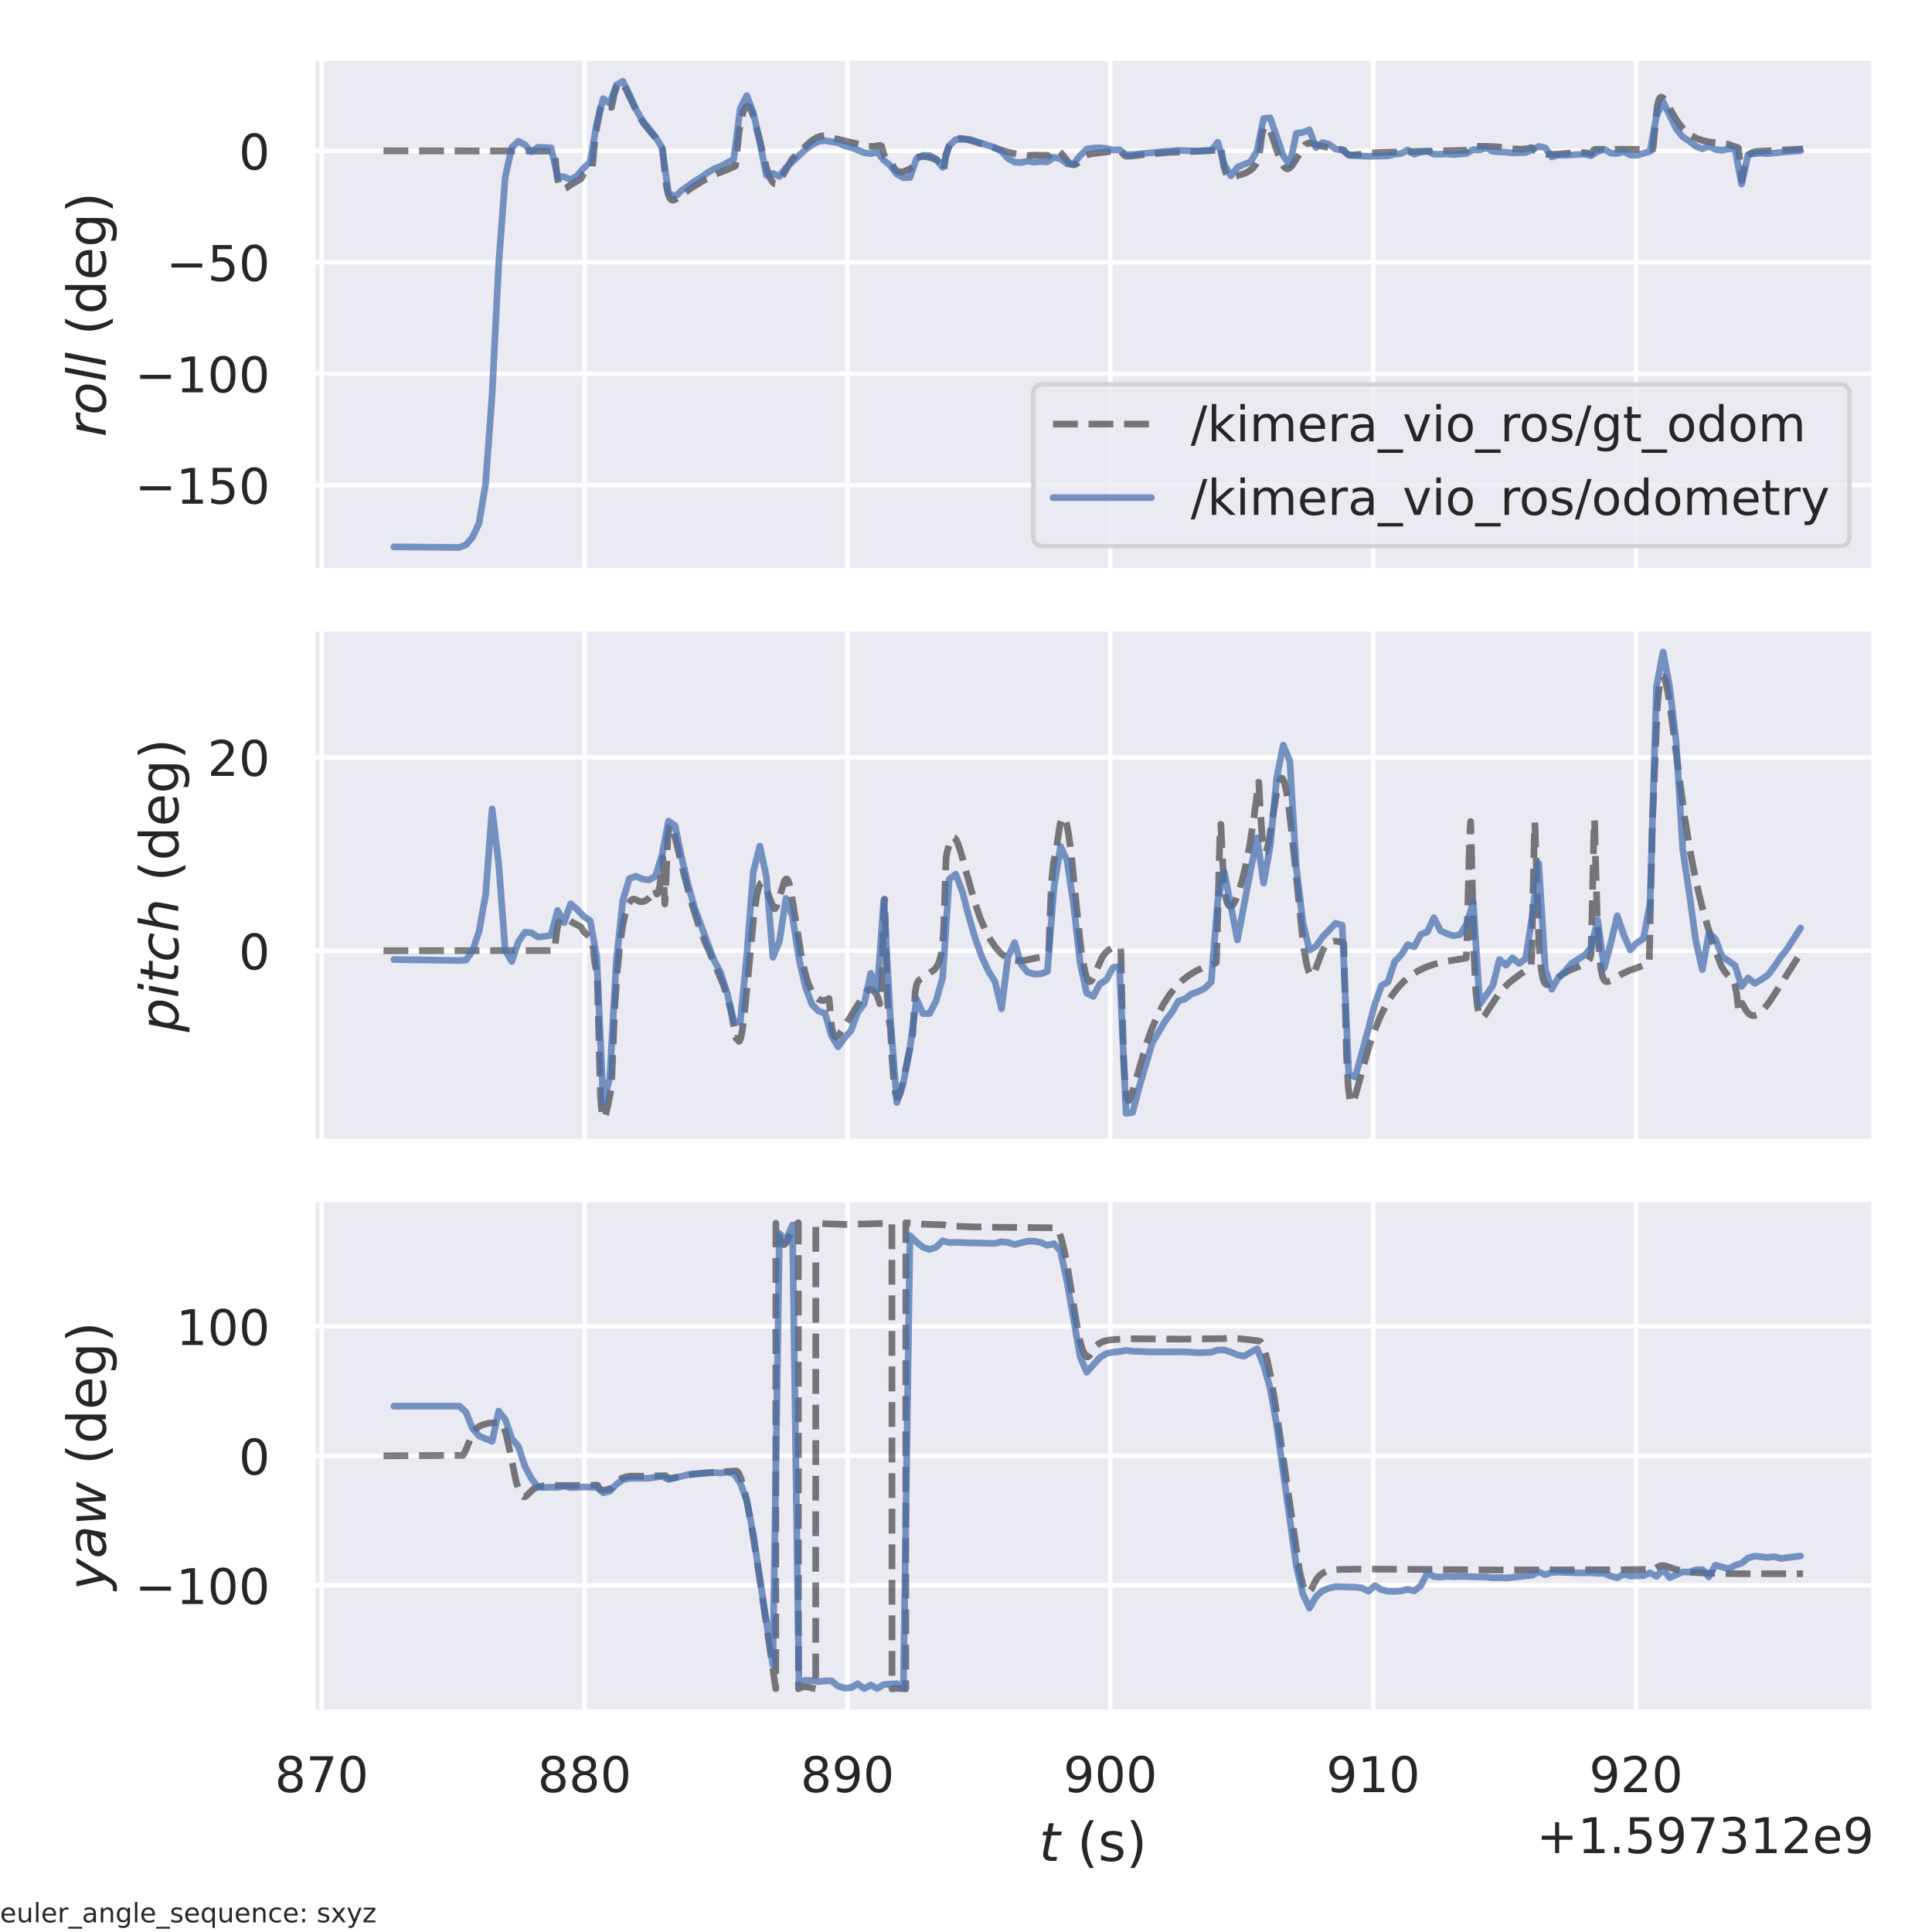 <?xml version="1.0" encoding="utf-8" standalone="no"?>
<!DOCTYPE svg PUBLIC "-//W3C//DTD SVG 1.1//EN"
  "http://www.w3.org/Graphics/SVG/1.1/DTD/svg11.dtd">
<!-- Created with matplotlib (https://matplotlib.org/) -->
<svg height="432pt" version="1.1" viewBox="0 0 432 432" width="432pt" xmlns="http://www.w3.org/2000/svg" xmlns:xlink="http://www.w3.org/1999/xlink">
 <defs>
  <style type="text/css">*{stroke-linecap:butt;stroke-linejoin:round;}</style>
 </defs>
 <g id="figure_1">
  <g id="patch_1">
   <path d="M 0 432 
L 432 432 
L 432 0 
L 0 0 
z
" style="fill:#ffffff;"/>
  </g>
  <g id="axes_1">
   <g id="patch_2">
    <path d="M 69.885 127.62 
L 419.04 127.62 
L 419.04 12.96 
L 69.885 12.96 
z
" style="fill:#eaeaf2;"/>
   </g>
   <g id="matplotlib.axis_1">
    <g id="xtick_1">
     <g id="line2d_1">
      <path clip-path="url(#p3fe8214208)" d="M 71.935 127.62 
L 71.935 12.96 
" style="fill:none;stroke:#ffffff;stroke-linecap:round;"/>
     </g>
    </g>
    <g id="xtick_2">
     <g id="line2d_2">
      <path clip-path="url(#p3fe8214208)" d="M 130.715 127.62 
L 130.715 12.96 
" style="fill:none;stroke:#ffffff;stroke-linecap:round;"/>
     </g>
    </g>
    <g id="xtick_3">
     <g id="line2d_3">
      <path clip-path="url(#p3fe8214208)" d="M 189.494 127.62 
L 189.494 12.96 
" style="fill:none;stroke:#ffffff;stroke-linecap:round;"/>
     </g>
    </g>
    <g id="xtick_4">
     <g id="line2d_4">
      <path clip-path="url(#p3fe8214208)" d="M 248.273 127.62 
L 248.273 12.96 
" style="fill:none;stroke:#ffffff;stroke-linecap:round;"/>
     </g>
    </g>
    <g id="xtick_5">
     <g id="line2d_5">
      <path clip-path="url(#p3fe8214208)" d="M 307.052 127.62 
L 307.052 12.96 
" style="fill:none;stroke:#ffffff;stroke-linecap:round;"/>
     </g>
    </g>
    <g id="xtick_6">
     <g id="line2d_6">
      <path clip-path="url(#p3fe8214208)" d="M 365.831 127.62 
L 365.831 12.96 
" style="fill:none;stroke:#ffffff;stroke-linecap:round;"/>
     </g>
    </g>
   </g>
   <g id="matplotlib.axis_2">
    <g id="ytick_1">
     <g id="line2d_7">
      <path clip-path="url(#p3fe8214208)" d="M 69.885 108.456 
L 419.04 108.456 
" style="fill:none;stroke:#ffffff;stroke-linecap:round;"/>
     </g>
     <g id="text_1">
      <!-- −150 -->
      <g style="fill:#262626;" transform="translate(30.171 112.635)scale(0.11 -0.11)">
       <defs>
        <path d="M 10.594 35.5 
L 73.188 35.5 
L 73.188 27.203 
L 10.594 27.203 
z
" id="DejaVuSans-8722"/>
        <path d="M 12.406 8.297 
L 28.516 8.297 
L 28.516 63.922 
L 10.984 60.406 
L 10.984 69.391 
L 28.422 72.906 
L 38.281 72.906 
L 38.281 8.297 
L 54.391 8.297 
L 54.391 0 
L 12.406 0 
z
" id="DejaVuSans-49"/>
        <path d="M 10.797 72.906 
L 49.516 72.906 
L 49.516 64.594 
L 19.828 64.594 
L 19.828 46.734 
Q 21.969 47.469 24.109 47.828 
Q 26.266 48.188 28.422 48.188 
Q 40.625 48.188 47.75 41.5 
Q 54.891 34.812 54.891 23.391 
Q 54.891 11.625 47.562 5.094 
Q 40.234 -1.422 26.906 -1.422 
Q 22.312 -1.422 17.547 -0.641 
Q 12.797 0.141 7.719 1.703 
L 7.719 11.625 
Q 12.109 9.234 16.797 8.062 
Q 21.484 6.891 26.703 6.891 
Q 35.156 6.891 40.078 11.328 
Q 45.016 15.766 45.016 23.391 
Q 45.016 31 40.078 35.438 
Q 35.156 39.891 26.703 39.891 
Q 22.75 39.891 18.812 39.016 
Q 14.891 38.141 10.797 36.281 
z
" id="DejaVuSans-53"/>
        <path d="M 31.781 66.406 
Q 24.172 66.406 20.328 58.906 
Q 16.5 51.422 16.5 36.375 
Q 16.5 21.391 20.328 13.891 
Q 24.172 6.391 31.781 6.391 
Q 39.453 6.391 43.281 13.891 
Q 47.125 21.391 47.125 36.375 
Q 47.125 51.422 43.281 58.906 
Q 39.453 66.406 31.781 66.406 
z
M 31.781 74.219 
Q 44.047 74.219 50.516 64.516 
Q 56.984 54.828 56.984 36.375 
Q 56.984 17.969 50.516 8.266 
Q 44.047 -1.422 31.781 -1.422 
Q 19.531 -1.422 13.062 8.266 
Q 6.594 17.969 6.594 36.375 
Q 6.594 54.828 13.062 64.516 
Q 19.531 74.219 31.781 74.219 
z
" id="DejaVuSans-48"/>
       </defs>
       <use xlink:href="#DejaVuSans-8722"/>
       <use x="83.789" xlink:href="#DejaVuSans-49"/>
       <use x="147.412" xlink:href="#DejaVuSans-53"/>
       <use x="211.035" xlink:href="#DejaVuSans-48"/>
      </g>
     </g>
    </g>
    <g id="ytick_2">
     <g id="line2d_8">
      <path clip-path="url(#p3fe8214208)" d="M 69.885 83.546 
L 419.04 83.546 
" style="fill:none;stroke:#ffffff;stroke-linecap:round;"/>
     </g>
     <g id="text_2">
      <!-- −100 -->
      <g style="fill:#262626;" transform="translate(30.171 87.725)scale(0.11 -0.11)">
       <use xlink:href="#DejaVuSans-8722"/>
       <use x="83.789" xlink:href="#DejaVuSans-49"/>
       <use x="147.412" xlink:href="#DejaVuSans-48"/>
       <use x="211.035" xlink:href="#DejaVuSans-48"/>
      </g>
     </g>
    </g>
    <g id="ytick_3">
     <g id="line2d_9">
      <path clip-path="url(#p3fe8214208)" d="M 69.885 58.635 
L 419.04 58.635 
" style="fill:none;stroke:#ffffff;stroke-linecap:round;"/>
     </g>
     <g id="text_3">
      <!-- −50 -->
      <g style="fill:#262626;" transform="translate(37.17 62.814)scale(0.11 -0.11)">
       <use xlink:href="#DejaVuSans-8722"/>
       <use x="83.789" xlink:href="#DejaVuSans-53"/>
       <use x="147.412" xlink:href="#DejaVuSans-48"/>
      </g>
     </g>
    </g>
    <g id="ytick_4">
     <g id="line2d_10">
      <path clip-path="url(#p3fe8214208)" d="M 69.885 33.724 
L 419.04 33.724 
" style="fill:none;stroke:#ffffff;stroke-linecap:round;"/>
     </g>
     <g id="text_4">
      <!-- 0 -->
      <g style="fill:#262626;" transform="translate(53.386 37.903)scale(0.11 -0.11)">
       <use xlink:href="#DejaVuSans-48"/>
      </g>
     </g>
    </g>
    <g id="text_5">
     <!-- $roll$ (deg) -->
     <g style="fill:#262626;" transform="translate(23.651 97.71)rotate(-90)scale(0.12 -0.12)">
      <defs>
       <path d="M 44.578 46.391 
Q 43.219 47.125 41.453 47.516 
Q 39.703 47.906 37.703 47.906 
Q 30.516 47.906 25.141 42.453 
Q 19.781 37.016 18.016 27.875 
L 12.5 0 
L 3.516 0 
L 14.203 54.688 
L 23.188 54.688 
L 21.484 46.188 
Q 25.047 50.922 30 53.453 
Q 34.969 56 40.578 56 
Q 42.047 56 43.453 55.828 
Q 44.875 55.672 46.297 55.281 
z
" id="DejaVuSans-Oblique-114"/>
       <path d="M 25.391 -1.422 
Q 15.766 -1.422 10.172 4.516 
Q 4.594 10.453 4.594 20.703 
Q 4.594 26.656 6.516 32.828 
Q 8.453 39.016 11.531 43.219 
Q 16.359 49.75 22.312 52.875 
Q 28.266 56 35.797 56 
Q 45.125 56 50.859 50.188 
Q 56.594 44.391 56.594 35.016 
Q 56.594 28.516 54.688 22.062 
Q 52.781 15.625 49.703 11.375 
Q 44.922 4.828 38.969 1.703 
Q 33.016 -1.422 25.391 -1.422 
z
M 13.922 21 
Q 13.922 13.578 17.016 9.891 
Q 20.125 6.203 26.422 6.203 
Q 35.453 6.203 41.375 14.078 
Q 47.312 21.969 47.312 34.078 
Q 47.312 41.156 44.141 44.766 
Q 40.969 48.391 34.812 48.391 
Q 29.734 48.391 25.781 46.016 
Q 21.828 43.656 18.703 38.812 
Q 16.406 35.203 15.156 30.562 
Q 13.922 25.922 13.922 21 
z
" id="DejaVuSans-Oblique-111"/>
       <path d="M 18.312 75.984 
L 27.297 75.984 
L 12.5 0 
L 3.516 0 
z
" id="DejaVuSans-Oblique-108"/>
       <path id="DejaVuSans-32"/>
       <path d="M 31 75.875 
Q 24.469 64.656 21.281 53.656 
Q 18.109 42.672 18.109 31.391 
Q 18.109 20.125 21.312 9.062 
Q 24.516 -2 31 -13.188 
L 23.188 -13.188 
Q 15.875 -1.703 12.234 9.375 
Q 8.594 20.453 8.594 31.391 
Q 8.594 42.281 12.203 53.312 
Q 15.828 64.359 23.188 75.875 
z
" id="DejaVuSans-40"/>
       <path d="M 45.406 46.391 
L 45.406 75.984 
L 54.391 75.984 
L 54.391 0 
L 45.406 0 
L 45.406 8.203 
Q 42.578 3.328 38.25 0.953 
Q 33.938 -1.422 27.875 -1.422 
Q 17.969 -1.422 11.734 6.484 
Q 5.516 14.406 5.516 27.297 
Q 5.516 40.188 11.734 48.094 
Q 17.969 56 27.875 56 
Q 33.938 56 38.25 53.625 
Q 42.578 51.266 45.406 46.391 
z
M 14.797 27.297 
Q 14.797 17.391 18.875 11.75 
Q 22.953 6.109 30.078 6.109 
Q 37.203 6.109 41.297 11.75 
Q 45.406 17.391 45.406 27.297 
Q 45.406 37.203 41.297 42.844 
Q 37.203 48.484 30.078 48.484 
Q 22.953 48.484 18.875 42.844 
Q 14.797 37.203 14.797 27.297 
z
" id="DejaVuSans-100"/>
       <path d="M 56.203 29.594 
L 56.203 25.203 
L 14.891 25.203 
Q 15.484 15.922 20.484 11.062 
Q 25.484 6.203 34.422 6.203 
Q 39.594 6.203 44.453 7.469 
Q 49.312 8.734 54.109 11.281 
L 54.109 2.781 
Q 49.266 0.734 44.188 -0.344 
Q 39.109 -1.422 33.891 -1.422 
Q 20.797 -1.422 13.156 6.188 
Q 5.516 13.812 5.516 26.812 
Q 5.516 40.234 12.766 48.109 
Q 20.016 56 32.328 56 
Q 43.359 56 49.781 48.891 
Q 56.203 41.797 56.203 29.594 
z
M 47.219 32.234 
Q 47.125 39.594 43.094 43.984 
Q 39.062 48.391 32.422 48.391 
Q 24.906 48.391 20.391 44.141 
Q 15.875 39.891 15.188 32.172 
z
" id="DejaVuSans-101"/>
       <path d="M 45.406 27.984 
Q 45.406 37.75 41.375 43.109 
Q 37.359 48.484 30.078 48.484 
Q 22.859 48.484 18.828 43.109 
Q 14.797 37.75 14.797 27.984 
Q 14.797 18.266 18.828 12.891 
Q 22.859 7.516 30.078 7.516 
Q 37.359 7.516 41.375 12.891 
Q 45.406 18.266 45.406 27.984 
z
M 54.391 6.781 
Q 54.391 -7.172 48.188 -13.984 
Q 42 -20.797 29.203 -20.797 
Q 24.469 -20.797 20.266 -20.094 
Q 16.062 -19.391 12.109 -17.922 
L 12.109 -9.188 
Q 16.062 -11.328 19.922 -12.344 
Q 23.781 -13.375 27.781 -13.375 
Q 36.625 -13.375 41.016 -8.766 
Q 45.406 -4.156 45.406 5.172 
L 45.406 9.625 
Q 42.625 4.781 38.281 2.391 
Q 33.938 0 27.875 0 
Q 17.828 0 11.672 7.656 
Q 5.516 15.328 5.516 27.984 
Q 5.516 40.672 11.672 48.328 
Q 17.828 56 27.875 56 
Q 33.938 56 38.281 53.609 
Q 42.625 51.219 45.406 46.391 
L 45.406 54.688 
L 54.391 54.688 
z
" id="DejaVuSans-103"/>
       <path d="M 8.016 75.875 
L 15.828 75.875 
Q 23.141 64.359 26.781 53.312 
Q 30.422 42.281 30.422 31.391 
Q 30.422 20.453 26.781 9.375 
Q 23.141 -1.703 15.828 -13.188 
L 8.016 -13.188 
Q 14.5 -2 17.703 9.062 
Q 20.906 20.125 20.906 31.391 
Q 20.906 42.672 17.703 53.656 
Q 14.5 64.656 8.016 75.875 
z
" id="DejaVuSans-41"/>
      </defs>
      <use transform="translate(0 0.016)" xlink:href="#DejaVuSans-Oblique-114"/>
      <use transform="translate(41.113 0.016)" xlink:href="#DejaVuSans-Oblique-111"/>
      <use transform="translate(102.295 0.016)" xlink:href="#DejaVuSans-Oblique-108"/>
      <use transform="translate(130.078 0.016)" xlink:href="#DejaVuSans-Oblique-108"/>
      <use transform="translate(157.861 0.016)" xlink:href="#DejaVuSans-32"/>
      <use transform="translate(189.648 0.016)" xlink:href="#DejaVuSans-40"/>
      <use transform="translate(228.662 0.016)" xlink:href="#DejaVuSans-100"/>
      <use transform="translate(292.139 0.016)" xlink:href="#DejaVuSans-101"/>
      <use transform="translate(353.662 0.016)" xlink:href="#DejaVuSans-103"/>
      <use transform="translate(417.139 0.016)" xlink:href="#DejaVuSans-41"/>
     </g>
    </g>
   </g>
   <g id="line2d_11">
    <path clip-path="url(#p3fe8214208)" d="M 85.756 33.724 
L 123.943 33.778 
L 124.06 34.668 
L 124.587 39.567 
L 124.968 41.173 
L 125.349 41.925 
L 125.728 42.204 
L 126.135 42.215 
L 126.691 41.981 
L 127.709 41.262 
L 128.817 40.598 
L 129.926 39.967 
L 130.45 38.951 
L 131.064 38.274 
L 131.939 37.679 
L 132.464 37.256 
L 132.64 35.32 
L 133.165 30.087 
L 134.277 24.001 
L 134.627 23.383 
L 134.947 23.209 
L 135.327 23.252 
L 135.97 23.587 
L 136.729 24.029 
L 136.875 23.305 
L 137.372 20.911 
L 137.897 19.399 
L 138.394 18.578 
L 138.686 18.443 
L 138.978 18.542 
L 139.358 18.923 
L 139.941 19.874 
L 141.049 22.224 
L 142.71 25.632 
L 143.876 27.511 
L 145.04 28.969 
L 146.615 30.845 
L 147.111 31.687 
L 148.016 33.056 
L 148.189 33.666 
L 148.423 36.206 
L 148.978 41.299 
L 149.387 43.393 
L 149.767 44.317 
L 150.147 44.693 
L 150.527 44.762 
L 151.022 44.6 
L 151.81 44.075 
L 154.726 41.936 
L 157.727 40.11 
L 160.148 38.89 
L 162.512 37.953 
L 164.32 37.183 
L 164.465 37.042 
L 164.582 36.09 
L 165.283 29.276 
L 165.808 26.345 
L 166.305 24.698 
L 166.743 23.936 
L 167.064 23.742 
L 167.356 23.809 
L 167.677 24.141 
L 168.087 24.923 
L 168.641 26.534 
L 169.46 29.712 
L 171.534 38.075 
L 172.235 39.913 
L 172.76 40.754 
L 173.169 41.053 
L 173.519 41.061 
L 173.898 40.844 
L 174.396 40.285 
L 175.095 39.113 
L 177.022 35.698 
L 178.015 34.651 
L 181.484 31.451 
L 182.562 30.781 
L 183.552 30.427 
L 184.572 30.302 
L 185.446 30.39 
L 186.146 30.799 
L 187.253 31.104 
L 192.68 32.424 
L 194.257 32.747 
L 195.573 32.727 
L 196.566 32.514 
L 196.857 32.503 
L 197.121 32.672 
L 197.821 35.084 
L 198.231 35.413 
L 198.931 35.723 
L 199.136 35.872 
L 199.869 37.522 
L 200.394 38.128 
L 200.921 38.401 
L 201.533 38.452 
L 202.323 38.276 
L 203.435 37.781 
L 204.079 37.323 
L 204.577 35.67 
L 204.957 35.276 
L 205.483 35.076 
L 206.389 34.981 
L 207.647 35.151 
L 208.874 35.51 
L 209.663 35.96 
L 210.219 36.521 
L 210.688 37.33 
L 211.039 38.165 
L 211.068 38.094 
L 211.215 36.774 
L 211.536 34.407 
L 212.063 33.022 
L 212.677 31.956 
L 213.263 31.366 
L 213.877 31.059 
L 214.608 30.953 
L 215.632 31.05 
L 217.239 31.449 
L 221.219 32.75 
L 225.493 34.045 
L 227.98 34.575 
L 229.798 34.742 
L 231.764 34.681 
L 233.055 34.743 
L 233.643 34.719 
L 234.17 34.752 
L 234.611 34.793 
L 235.11 34.091 
L 235.637 33.758 
L 236.254 33.627 
L 236.693 33.756 
L 237.191 34.149 
L 237.924 35.058 
L 239.037 36.425 
L 239.624 36.798 
L 240.123 36.859 
L 240.621 36.685 
L 241.177 36.232 
L 242.759 34.803 
L 243.463 34.503 
L 244.606 34.319 
L 247.917 33.905 
L 250.642 33.843 
L 251.433 34.766 
L 251.961 34.925 
L 252.809 34.918 
L 256.737 34.457 
L 261.544 34.071 
L 267.551 33.824 
L 272.031 33.597 
L 272.764 32.786 
L 272.94 32.74 
L 273.028 33.151 
L 273.643 37.26 
L 274.083 38.632 
L 274.493 39.259 
L 274.903 39.518 
L 275.401 39.557 
L 276.485 39.349 
L 278.272 38.778 
L 279.355 38.232 
L 280.116 37.612 
L 280.76 36.797 
L 281.403 35.576 
L 281.52 34.968 
L 282.193 29.955 
L 282.573 28.744 
L 282.895 28.315 
L 283.159 28.264 
L 283.451 28.458 
L 283.831 29.02 
L 284.386 30.296 
L 285.412 33.358 
L 286.437 36.151 
L 287.051 37.236 
L 287.52 37.666 
L 287.93 37.752 
L 288.34 37.588 
L 288.839 37.105 
L 289.512 36.104 
L 291.856 32.342 
L 292.412 32.035 
L 292.969 31.987 
L 293.73 32.174 
L 295.809 32.754 
L 298.183 33.192 
L 300.587 33.617 
L 300.997 34.229 
L 301.466 34.546 
L 302.051 34.658 
L 303.105 34.589 
L 307.996 34.117 
L 312.856 33.956 
L 327.982 33.609 
L 328.421 32.994 
L 328.861 32.722 
L 332.639 32.717 
L 334.983 32.845 
L 338.644 33.296 
L 340.021 33.379 
L 341.63 33.24 
L 342.363 32.992 
L 342.509 33.037 
L 343.007 33.516 
L 344.587 34.38 
L 345.73 34.504 
L 347.809 34.481 
L 351.382 34.194 
L 353.726 34.075 
L 355.217 34.241 
L 355.86 34.32 
L 356.298 33.611 
L 356.621 33.41 
L 358.463 33.397 
L 362.441 33.376 
L 367.798 33.409 
L 368.706 33.184 
L 368.881 33.197 
L 369.468 33.411 
L 369.585 33.4 
L 369.673 32.79 
L 370.552 23.754 
L 370.933 22.273 
L 371.255 21.777 
L 371.519 21.703 
L 371.811 21.853 
L 372.251 22.365 
L 373.04 23.69 
L 374.738 26.649 
L 375.906 28.247 
L 377.047 29.431 
L 378.212 30.32 
L 379.441 30.977 
L 380.818 31.457 
L 382.486 31.792 
L 386.207 32.205 
L 386.706 32.371 
L 387.379 32.614 
L 388.609 33 
L 388.727 33.161 
L 388.844 34.145 
L 389.459 40.317 
L 389.488 40.333 
L 389.518 40.263 
L 389.78 38.522 
L 390.249 36.372 
L 390.718 35.172 
L 391.215 34.489 
L 391.771 34.111 
L 392.503 33.903 
L 393.852 33.797 
L 400.648 33.445 
L 403.169 33.303 
L 403.169 33.303 
" style="fill:none;stroke:#000000;stroke-dasharray:5.55,2.4;stroke-dashoffset:0;stroke-opacity:0.5;stroke-width:1.5;"/>
   </g>
   <g id="line2d_12">
    <path clip-path="url(#p3fe8214208)" d="M 88.068 122.284 
L 102.73 122.408 
L 104.194 121.809 
L 105.655 120.125 
L 107.119 116.962 
L 108.581 108.185 
L 110.042 88.106 
L 111.506 59.047 
L 112.969 39.612 
L 114.434 32.967 
L 115.897 31.583 
L 117.358 32.351 
L 118.822 33.948 
L 120.285 32.918 
L 123.211 33.06 
L 124.675 39.376 
L 126.135 39.535 
L 127.594 40.176 
L 129.05 39.294 
L 130.509 37.597 
L 131.968 36.157 
L 133.428 27.626 
L 134.888 22.045 
L 136.35 23.117 
L 137.81 18.996 
L 139.27 18.172 
L 140.729 21.118 
L 142.186 24.39 
L 143.643 26.958 
L 146.557 30.589 
L 148.016 33.006 
L 149.475 43.13 
L 150.934 44.004 
L 152.393 42.601 
L 155.309 40.556 
L 156.764 39.686 
L 158.222 38.615 
L 159.682 37.746 
L 161.14 37.177 
L 164.057 35.618 
L 165.516 24.277 
L 166.976 21.391 
L 168.437 25.153 
L 169.898 31.784 
L 171.358 39.184 
L 172.818 38.785 
L 174.279 39.449 
L 175.737 37.505 
L 180.113 33.426 
L 181.571 32.407 
L 183.028 31.609 
L 184.484 31.444 
L 187.399 31.927 
L 188.857 32.605 
L 190.315 32.98 
L 193.235 34.13 
L 194.695 34.379 
L 196.155 33.984 
L 197.617 35.819 
L 199.078 37.025 
L 200.541 38.96 
L 202.001 39.732 
L 203.465 39.687 
L 204.927 35.517 
L 206.389 34.724 
L 207.851 34.768 
L 209.313 35.539 
L 210.775 37.407 
L 212.239 32.604 
L 213.701 31.204 
L 216.624 31.125 
L 221.014 32.521 
L 222.478 32.998 
L 223.941 33.838 
L 225.405 35.438 
L 226.867 36.264 
L 228.332 36.34 
L 229.798 36.04 
L 231.264 36.256 
L 232.733 36.111 
L 234.2 36.183 
L 235.667 35.204 
L 237.133 35.481 
L 238.597 36.641 
L 240.064 36.679 
L 241.528 34.784 
L 242.994 33.331 
L 244.459 33.13 
L 245.925 33.051 
L 247.39 33.198 
L 248.854 33.554 
L 250.32 33.484 
L 251.785 34.566 
L 253.249 34.54 
L 259.111 33.983 
L 263.507 33.629 
L 266.437 33.736 
L 267.902 33.803 
L 269.368 33.674 
L 270.83 33.658 
L 272.295 31.801 
L 273.76 36.778 
L 275.226 39.333 
L 276.689 37.401 
L 278.155 36.744 
L 279.619 36.239 
L 281.082 33.66 
L 282.544 26.512 
L 284.006 26.337 
L 286.934 34.828 
L 288.399 36.843 
L 289.864 29.814 
L 291.329 29.594 
L 292.793 29.046 
L 294.257 33.021 
L 295.722 31.886 
L 297.186 32.229 
L 298.652 33.358 
L 300.117 33.479 
L 301.582 34.714 
L 305.974 34.964 
L 310.37 34.841 
L 311.831 34.444 
L 313.296 34.338 
L 314.763 33.536 
L 316.229 34.5 
L 317.695 33.982 
L 319.161 33.786 
L 320.628 34.483 
L 323.559 34.44 
L 325.021 34.553 
L 327.952 34.309 
L 329.416 33.455 
L 330.882 33.518 
L 332.346 33.068 
L 333.811 33.862 
L 336.74 34.018 
L 338.205 34.186 
L 341.135 34.095 
L 342.597 33.537 
L 344.06 32.719 
L 345.526 33.058 
L 346.99 35.1 
L 348.453 34.676 
L 349.917 34.712 
L 354.311 34.45 
L 355.773 34.818 
L 357.235 33.847 
L 358.697 33.375 
L 360.156 34.237 
L 361.621 34.337 
L 363.084 33.888 
L 364.548 34.678 
L 366.011 34.726 
L 368.94 33.846 
L 370.406 25.897 
L 371.871 22.748 
L 374.796 28.782 
L 376.256 30.595 
L 377.715 31.542 
L 379.178 32.708 
L 380.642 33.292 
L 382.105 32.671 
L 383.569 33.431 
L 385.035 33.594 
L 386.5 33.314 
L 387.966 33.355 
L 389.429 41.18 
L 390.893 34.555 
L 392.357 34.342 
L 393.822 34.253 
L 395.286 34.349 
L 398.217 34.043 
L 402.611 33.701 
L 402.611 33.701 
" style="fill:none;stroke:#4c72b0;stroke-linecap:round;stroke-opacity:0.75;stroke-width:1.5;"/>
   </g>
   <g id="patch_3">
    <path d="M 69.885 127.62 
L 69.885 12.96 
" style="fill:none;stroke:#ffffff;stroke-linecap:square;stroke-linejoin:miter;stroke-width:1.25;"/>
   </g>
   <g id="patch_4">
    <path d="M 419.04 127.62 
L 419.04 12.96 
" style="fill:none;stroke:#ffffff;stroke-linecap:square;stroke-linejoin:miter;stroke-width:1.25;"/>
   </g>
   <g id="patch_5">
    <path d="M 69.885 127.62 
L 419.04 127.62 
" style="fill:none;stroke:#ffffff;stroke-linecap:square;stroke-linejoin:miter;stroke-width:1.25;"/>
   </g>
   <g id="patch_6">
    <path d="M 69.885 12.96 
L 419.04 12.96 
" style="fill:none;stroke:#ffffff;stroke-linecap:square;stroke-linejoin:miter;stroke-width:1.25;"/>
   </g>
   <g id="legend_1">
    <g id="patch_7">
     <path d="M 233.252 122.12 
L 411.34 122.12 
Q 413.54 122.12 413.54 119.92 
L 413.54 88.116 
Q 413.54 85.916 411.34 85.916 
L 233.252 85.916 
Q 231.052 85.916 231.052 88.116 
L 231.052 119.92 
Q 231.052 122.12 233.252 122.12 
z
" style="fill:#eaeaf2;opacity:0.8;stroke:#cccccc;stroke-linejoin:miter;"/>
    </g>
    <g id="line2d_13">
     <path d="M 235.452 94.825 
L 257.452 94.825 
" style="fill:none;stroke:#000000;stroke-dasharray:5.55,2.4;stroke-dashoffset:0;stroke-opacity:0.5;stroke-width:1.5;"/>
    </g>
    <g id="line2d_14"/>
    <g id="text_6">
     <!-- /kimera_vio_ros/gt_odom -->
     <g style="fill:#262626;" transform="translate(266.252 98.675)scale(0.11 -0.11)">
      <defs>
       <path d="M 25.391 72.906 
L 33.688 72.906 
L 8.297 -9.281 
L 0 -9.281 
z
" id="DejaVuSans-47"/>
       <path d="M 9.078 75.984 
L 18.109 75.984 
L 18.109 31.109 
L 44.922 54.688 
L 56.391 54.688 
L 27.391 29.109 
L 57.625 0 
L 45.906 0 
L 18.109 26.703 
L 18.109 0 
L 9.078 0 
z
" id="DejaVuSans-107"/>
       <path d="M 9.422 54.688 
L 18.406 54.688 
L 18.406 0 
L 9.422 0 
z
M 9.422 75.984 
L 18.406 75.984 
L 18.406 64.594 
L 9.422 64.594 
z
" id="DejaVuSans-105"/>
       <path d="M 52 44.188 
Q 55.375 50.25 60.062 53.125 
Q 64.75 56 71.094 56 
Q 79.641 56 84.281 50.016 
Q 88.922 44.047 88.922 33.016 
L 88.922 0 
L 79.891 0 
L 79.891 32.719 
Q 79.891 40.578 77.094 44.375 
Q 74.312 48.188 68.609 48.188 
Q 61.625 48.188 57.562 43.547 
Q 53.516 38.922 53.516 30.906 
L 53.516 0 
L 44.484 0 
L 44.484 32.719 
Q 44.484 40.625 41.703 44.406 
Q 38.922 48.188 33.109 48.188 
Q 26.219 48.188 22.156 43.531 
Q 18.109 38.875 18.109 30.906 
L 18.109 0 
L 9.078 0 
L 9.078 54.688 
L 18.109 54.688 
L 18.109 46.188 
Q 21.188 51.219 25.484 53.609 
Q 29.781 56 35.688 56 
Q 41.656 56 45.828 52.969 
Q 50 49.953 52 44.188 
z
" id="DejaVuSans-109"/>
       <path d="M 41.109 46.297 
Q 39.594 47.172 37.812 47.578 
Q 36.031 48 33.891 48 
Q 26.266 48 22.188 43.047 
Q 18.109 38.094 18.109 28.812 
L 18.109 0 
L 9.078 0 
L 9.078 54.688 
L 18.109 54.688 
L 18.109 46.188 
Q 20.953 51.172 25.484 53.578 
Q 30.031 56 36.531 56 
Q 37.453 56 38.578 55.875 
Q 39.703 55.766 41.062 55.516 
z
" id="DejaVuSans-114"/>
       <path d="M 34.281 27.484 
Q 23.391 27.484 19.188 25 
Q 14.984 22.516 14.984 16.5 
Q 14.984 11.719 18.141 8.906 
Q 21.297 6.109 26.703 6.109 
Q 34.188 6.109 38.703 11.406 
Q 43.219 16.703 43.219 25.484 
L 43.219 27.484 
z
M 52.203 31.203 
L 52.203 0 
L 43.219 0 
L 43.219 8.297 
Q 40.141 3.328 35.547 0.953 
Q 30.953 -1.422 24.312 -1.422 
Q 15.922 -1.422 10.953 3.297 
Q 6 8.016 6 15.922 
Q 6 25.141 12.172 29.828 
Q 18.359 34.516 30.609 34.516 
L 43.219 34.516 
L 43.219 35.406 
Q 43.219 41.609 39.141 45 
Q 35.062 48.391 27.688 48.391 
Q 23 48.391 18.547 47.266 
Q 14.109 46.141 10.016 43.891 
L 10.016 52.203 
Q 14.938 54.109 19.578 55.047 
Q 24.219 56 28.609 56 
Q 40.484 56 46.344 49.844 
Q 52.203 43.703 52.203 31.203 
z
" id="DejaVuSans-97"/>
       <path d="M 50.984 -16.609 
L 50.984 -23.578 
L -0.984 -23.578 
L -0.984 -16.609 
z
" id="DejaVuSans-95"/>
       <path d="M 2.984 54.688 
L 12.5 54.688 
L 29.594 8.797 
L 46.688 54.688 
L 56.203 54.688 
L 35.688 0 
L 23.484 0 
z
" id="DejaVuSans-118"/>
       <path d="M 30.609 48.391 
Q 23.391 48.391 19.188 42.75 
Q 14.984 37.109 14.984 27.297 
Q 14.984 17.484 19.156 11.844 
Q 23.344 6.203 30.609 6.203 
Q 37.797 6.203 41.984 11.859 
Q 46.188 17.531 46.188 27.297 
Q 46.188 37.016 41.984 42.703 
Q 37.797 48.391 30.609 48.391 
z
M 30.609 56 
Q 42.328 56 49.016 48.375 
Q 55.719 40.766 55.719 27.297 
Q 55.719 13.875 49.016 6.219 
Q 42.328 -1.422 30.609 -1.422 
Q 18.844 -1.422 12.172 6.219 
Q 5.516 13.875 5.516 27.297 
Q 5.516 40.766 12.172 48.375 
Q 18.844 56 30.609 56 
z
" id="DejaVuSans-111"/>
       <path d="M 44.281 53.078 
L 44.281 44.578 
Q 40.484 46.531 36.375 47.5 
Q 32.281 48.484 27.875 48.484 
Q 21.188 48.484 17.844 46.438 
Q 14.5 44.391 14.5 40.281 
Q 14.5 37.156 16.891 35.375 
Q 19.281 33.594 26.516 31.984 
L 29.594 31.297 
Q 39.156 29.25 43.188 25.516 
Q 47.219 21.781 47.219 15.094 
Q 47.219 7.469 41.188 3.016 
Q 35.156 -1.422 24.609 -1.422 
Q 20.219 -1.422 15.453 -0.562 
Q 10.688 0.297 5.422 2 
L 5.422 11.281 
Q 10.406 8.688 15.234 7.391 
Q 20.062 6.109 24.812 6.109 
Q 31.156 6.109 34.562 8.281 
Q 37.984 10.453 37.984 14.406 
Q 37.984 18.062 35.516 20.016 
Q 33.062 21.969 24.703 23.781 
L 21.578 24.516 
Q 13.234 26.266 9.516 29.906 
Q 5.812 33.547 5.812 39.891 
Q 5.812 47.609 11.281 51.797 
Q 16.75 56 26.812 56 
Q 31.781 56 36.172 55.266 
Q 40.578 54.547 44.281 53.078 
z
" id="DejaVuSans-115"/>
       <path d="M 18.312 70.219 
L 18.312 54.688 
L 36.812 54.688 
L 36.812 47.703 
L 18.312 47.703 
L 18.312 18.016 
Q 18.312 11.328 20.141 9.422 
Q 21.969 7.516 27.594 7.516 
L 36.812 7.516 
L 36.812 0 
L 27.594 0 
Q 17.188 0 13.234 3.875 
Q 9.281 7.766 9.281 18.016 
L 9.281 47.703 
L 2.688 47.703 
L 2.688 54.688 
L 9.281 54.688 
L 9.281 70.219 
z
" id="DejaVuSans-116"/>
      </defs>
      <use xlink:href="#DejaVuSans-47"/>
      <use x="33.691" xlink:href="#DejaVuSans-107"/>
      <use x="91.602" xlink:href="#DejaVuSans-105"/>
      <use x="119.385" xlink:href="#DejaVuSans-109"/>
      <use x="216.797" xlink:href="#DejaVuSans-101"/>
      <use x="278.32" xlink:href="#DejaVuSans-114"/>
      <use x="319.434" xlink:href="#DejaVuSans-97"/>
      <use x="380.713" xlink:href="#DejaVuSans-95"/>
      <use x="430.713" xlink:href="#DejaVuSans-118"/>
      <use x="489.893" xlink:href="#DejaVuSans-105"/>
      <use x="517.676" xlink:href="#DejaVuSans-111"/>
      <use x="578.857" xlink:href="#DejaVuSans-95"/>
      <use x="628.857" xlink:href="#DejaVuSans-114"/>
      <use x="667.721" xlink:href="#DejaVuSans-111"/>
      <use x="728.902" xlink:href="#DejaVuSans-115"/>
      <use x="781.002" xlink:href="#DejaVuSans-47"/>
      <use x="814.693" xlink:href="#DejaVuSans-103"/>
      <use x="878.17" xlink:href="#DejaVuSans-116"/>
      <use x="917.379" xlink:href="#DejaVuSans-95"/>
      <use x="967.379" xlink:href="#DejaVuSans-111"/>
      <use x="1028.561" xlink:href="#DejaVuSans-100"/>
      <use x="1092.037" xlink:href="#DejaVuSans-111"/>
      <use x="1153.219" xlink:href="#DejaVuSans-109"/>
     </g>
    </g>
    <g id="line2d_15">
     <path d="M 235.452 111.276 
L 257.452 111.276 
" style="fill:none;stroke:#4c72b0;stroke-linecap:round;stroke-opacity:0.75;stroke-width:1.5;"/>
    </g>
    <g id="line2d_16"/>
    <g id="text_7">
     <!-- /kimera_vio_ros/odometry -->
     <g style="fill:#262626;" transform="translate(266.252 115.126)scale(0.11 -0.11)">
      <defs>
       <path d="M 32.172 -5.078 
Q 28.375 -14.844 24.75 -17.812 
Q 21.141 -20.797 15.094 -20.797 
L 7.906 -20.797 
L 7.906 -13.281 
L 13.188 -13.281 
Q 16.891 -13.281 18.938 -11.516 
Q 21 -9.766 23.484 -3.219 
L 25.094 0.875 
L 2.984 54.688 
L 12.5 54.688 
L 29.594 11.922 
L 46.688 54.688 
L 56.203 54.688 
z
" id="DejaVuSans-121"/>
      </defs>
      <use xlink:href="#DejaVuSans-47"/>
      <use x="33.691" xlink:href="#DejaVuSans-107"/>
      <use x="91.602" xlink:href="#DejaVuSans-105"/>
      <use x="119.385" xlink:href="#DejaVuSans-109"/>
      <use x="216.797" xlink:href="#DejaVuSans-101"/>
      <use x="278.32" xlink:href="#DejaVuSans-114"/>
      <use x="319.434" xlink:href="#DejaVuSans-97"/>
      <use x="380.713" xlink:href="#DejaVuSans-95"/>
      <use x="430.713" xlink:href="#DejaVuSans-118"/>
      <use x="489.893" xlink:href="#DejaVuSans-105"/>
      <use x="517.676" xlink:href="#DejaVuSans-111"/>
      <use x="578.857" xlink:href="#DejaVuSans-95"/>
      <use x="628.857" xlink:href="#DejaVuSans-114"/>
      <use x="667.721" xlink:href="#DejaVuSans-111"/>
      <use x="728.902" xlink:href="#DejaVuSans-115"/>
      <use x="781.002" xlink:href="#DejaVuSans-47"/>
      <use x="814.693" xlink:href="#DejaVuSans-111"/>
      <use x="875.875" xlink:href="#DejaVuSans-100"/>
      <use x="939.352" xlink:href="#DejaVuSans-111"/>
      <use x="1000.533" xlink:href="#DejaVuSans-109"/>
      <use x="1097.945" xlink:href="#DejaVuSans-101"/>
      <use x="1159.469" xlink:href="#DejaVuSans-116"/>
      <use x="1198.678" xlink:href="#DejaVuSans-114"/>
      <use x="1239.791" xlink:href="#DejaVuSans-121"/>
     </g>
    </g>
   </g>
  </g>
  <g id="axes_2">
   <g id="patch_8">
    <path d="M 69.885 255.24 
L 419.04 255.24 
L 419.04 140.58 
L 69.885 140.58 
z
" style="fill:#eaeaf2;"/>
   </g>
   <g id="matplotlib.axis_3">
    <g id="xtick_7">
     <g id="line2d_17">
      <path clip-path="url(#p89926304b9)" d="M 71.935 255.24 
L 71.935 140.58 
" style="fill:none;stroke:#ffffff;stroke-linecap:round;"/>
     </g>
    </g>
    <g id="xtick_8">
     <g id="line2d_18">
      <path clip-path="url(#p89926304b9)" d="M 130.715 255.24 
L 130.715 140.58 
" style="fill:none;stroke:#ffffff;stroke-linecap:round;"/>
     </g>
    </g>
    <g id="xtick_9">
     <g id="line2d_19">
      <path clip-path="url(#p89926304b9)" d="M 189.494 255.24 
L 189.494 140.58 
" style="fill:none;stroke:#ffffff;stroke-linecap:round;"/>
     </g>
    </g>
    <g id="xtick_10">
     <g id="line2d_20">
      <path clip-path="url(#p89926304b9)" d="M 248.273 255.24 
L 248.273 140.58 
" style="fill:none;stroke:#ffffff;stroke-linecap:round;"/>
     </g>
    </g>
    <g id="xtick_11">
     <g id="line2d_21">
      <path clip-path="url(#p89926304b9)" d="M 307.052 255.24 
L 307.052 140.58 
" style="fill:none;stroke:#ffffff;stroke-linecap:round;"/>
     </g>
    </g>
    <g id="xtick_12">
     <g id="line2d_22">
      <path clip-path="url(#p89926304b9)" d="M 365.831 255.24 
L 365.831 140.58 
" style="fill:none;stroke:#ffffff;stroke-linecap:round;"/>
     </g>
    </g>
   </g>
   <g id="matplotlib.axis_4">
    <g id="ytick_5">
     <g id="line2d_23">
      <path clip-path="url(#p89926304b9)" d="M 69.885 212.585 
L 419.04 212.585 
" style="fill:none;stroke:#ffffff;stroke-linecap:round;"/>
     </g>
     <g id="text_8">
      <!-- 0 -->
      <g style="fill:#262626;" transform="translate(53.386 216.764)scale(0.11 -0.11)">
       <use xlink:href="#DejaVuSans-48"/>
      </g>
     </g>
    </g>
    <g id="ytick_6">
     <g id="line2d_24">
      <path clip-path="url(#p89926304b9)" d="M 69.885 169.316 
L 419.04 169.316 
" style="fill:none;stroke:#ffffff;stroke-linecap:round;"/>
     </g>
     <g id="text_9">
      <!-- 20 -->
      <g style="fill:#262626;" transform="translate(46.388 173.495)scale(0.11 -0.11)">
       <defs>
        <path d="M 19.188 8.297 
L 53.609 8.297 
L 53.609 0 
L 7.328 0 
L 7.328 8.297 
Q 12.938 14.109 22.625 23.891 
Q 32.328 33.688 34.812 36.531 
Q 39.547 41.844 41.422 45.531 
Q 43.312 49.219 43.312 52.781 
Q 43.312 58.594 39.234 62.25 
Q 35.156 65.922 28.609 65.922 
Q 23.969 65.922 18.812 64.312 
Q 13.672 62.703 7.812 59.422 
L 7.812 69.391 
Q 13.766 71.781 18.938 73 
Q 24.125 74.219 28.422 74.219 
Q 39.75 74.219 46.484 68.547 
Q 53.219 62.891 53.219 53.422 
Q 53.219 48.922 51.531 44.891 
Q 49.859 40.875 45.406 35.406 
Q 44.188 33.984 37.641 27.219 
Q 31.109 20.453 19.188 8.297 
z
" id="DejaVuSans-50"/>
       </defs>
       <use xlink:href="#DejaVuSans-50"/>
       <use x="63.623" xlink:href="#DejaVuSans-48"/>
      </g>
     </g>
    </g>
    <g id="text_10">
     <!-- $pitch$ (deg) -->
     <g style="fill:#262626;" transform="translate(39.867 230.79)rotate(-90)scale(0.12 -0.12)">
      <defs>
       <path d="M 49.609 33.688 
Q 49.609 40.875 46.484 44.672 
Q 43.359 48.484 37.5 48.484 
Q 33.5 48.484 29.859 46.438 
Q 26.219 44.391 23.391 40.484 
Q 20.609 36.625 18.938 31.156 
Q 17.281 25.688 17.281 20.312 
Q 17.281 13.484 20.406 9.797 
Q 23.531 6.109 29.297 6.109 
Q 33.547 6.109 37.188 8.109 
Q 40.828 10.109 43.406 13.922 
Q 46.188 17.922 47.891 23.344 
Q 49.609 28.766 49.609 33.688 
z
M 21.781 46.391 
Q 25.391 51.125 30.297 53.562 
Q 35.203 56 41.219 56 
Q 49.609 56 54.25 50.5 
Q 58.891 45.016 58.891 35.109 
Q 58.891 27 56 19.656 
Q 53.125 12.312 47.703 6.5 
Q 44.094 2.641 39.547 0.609 
Q 35.016 -1.422 29.984 -1.422 
Q 24.172 -1.422 20.219 1 
Q 16.266 3.422 14.312 8.203 
L 8.688 -20.797 
L -0.297 -20.797 
L 14.406 54.688 
L 23.391 54.688 
z
" id="DejaVuSans-Oblique-112"/>
       <path d="M 18.312 75.984 
L 27.297 75.984 
L 25.094 64.594 
L 16.109 64.594 
z
M 14.203 54.688 
L 23.188 54.688 
L 12.5 0 
L 3.516 0 
z
" id="DejaVuSans-Oblique-105"/>
       <path d="M 42.281 54.688 
L 40.922 47.703 
L 23 47.703 
L 17.188 18.016 
Q 16.891 16.359 16.75 15.234 
Q 16.609 14.109 16.609 13.484 
Q 16.609 10.359 18.484 8.938 
Q 20.359 7.516 24.516 7.516 
L 33.594 7.516 
L 32.078 0 
L 23.484 0 
Q 15.484 0 11.547 3.125 
Q 7.625 6.25 7.625 12.594 
Q 7.625 13.719 7.766 15.062 
Q 7.906 16.406 8.203 18.016 
L 14.016 47.703 
L 6.391 47.703 
L 7.812 54.688 
L 15.281 54.688 
L 18.312 70.219 
L 27.297 70.219 
L 24.312 54.688 
z
" id="DejaVuSans-Oblique-116"/>
       <path d="M 53.609 52.594 
L 51.812 43.703 
Q 48.578 46.047 44.938 47.219 
Q 41.312 48.391 37.406 48.391 
Q 33.109 48.391 29.219 46.875 
Q 25.344 45.359 22.703 42.578 
Q 18.5 38.328 16.203 32.609 
Q 13.922 26.906 13.922 20.797 
Q 13.922 13.422 17.609 9.812 
Q 21.297 6.203 28.812 6.203 
Q 32.516 6.203 36.688 7.328 
Q 40.875 8.453 45.406 10.688 
L 43.703 1.812 
Q 39.797 0.203 35.672 -0.609 
Q 31.547 -1.422 27.203 -1.422 
Q 16.312 -1.422 10.453 4.016 
Q 4.594 9.469 4.594 19.578 
Q 4.594 28.078 7.641 35.234 
Q 10.688 42.391 16.703 48.094 
Q 20.797 52 26.312 54 
Q 31.844 56 38.375 56 
Q 42.188 56 45.938 55.141 
Q 49.703 54.297 53.609 52.594 
z
" id="DejaVuSans-Oblique-99"/>
       <path d="M 55.719 33.016 
L 49.312 0 
L 40.281 0 
L 46.688 32.672 
Q 47.125 34.969 47.359 36.719 
Q 47.609 38.484 47.609 39.5 
Q 47.609 43.609 45.016 45.891 
Q 42.438 48.188 37.797 48.188 
Q 30.562 48.188 25.266 43.297 
Q 19.969 38.422 18.406 30.328 
L 12.5 0 
L 3.516 0 
L 18.312 75.984 
L 27.297 75.984 
L 21.484 46.094 
Q 24.906 50.688 30.219 53.344 
Q 35.547 56 41.406 56 
Q 48.641 56 52.609 52.094 
Q 56.594 48.188 56.594 41.109 
Q 56.594 39.359 56.375 37.359 
Q 56.156 35.359 55.719 33.016 
z
" id="DejaVuSans-Oblique-104"/>
      </defs>
      <use transform="translate(0 0.016)" xlink:href="#DejaVuSans-Oblique-112"/>
      <use transform="translate(63.477 0.016)" xlink:href="#DejaVuSans-Oblique-105"/>
      <use transform="translate(91.26 0.016)" xlink:href="#DejaVuSans-Oblique-116"/>
      <use transform="translate(130.469 0.016)" xlink:href="#DejaVuSans-Oblique-99"/>
      <use transform="translate(185.449 0.016)" xlink:href="#DejaVuSans-Oblique-104"/>
      <use transform="translate(248.828 0.016)" xlink:href="#DejaVuSans-32"/>
      <use transform="translate(280.615 0.016)" xlink:href="#DejaVuSans-40"/>
      <use transform="translate(319.629 0.016)" xlink:href="#DejaVuSans-100"/>
      <use transform="translate(383.105 0.016)" xlink:href="#DejaVuSans-101"/>
      <use transform="translate(444.629 0.016)" xlink:href="#DejaVuSans-103"/>
      <use transform="translate(508.105 0.016)" xlink:href="#DejaVuSans-41"/>
     </g>
    </g>
   </g>
   <g id="line2d_25">
    <path clip-path="url(#p89926304b9)" d="M 85.756 212.585 
L 123.943 212.541 
L 124.06 211.788 
L 124.587 207.578 
L 124.968 206.211 
L 125.349 205.565 
L 125.728 205.318 
L 126.164 205.302 
L 126.777 205.53 
L 128 206.288 
L 129.4 206.982 
L 129.926 207.303 
L 130.568 208.354 
L 131.268 209.005 
L 132.464 210 
L 132.64 212.034 
L 133.019 215.511 
L 133.399 217.173 
L 133.516 217.675 
L 133.633 221.198 
L 134.247 244.752 
L 134.568 248.737 
L 134.83 249.884 
L 135.006 250.026 
L 135.151 249.889 
L 135.414 249.245 
L 135.911 247.282 
L 136.729 243.15 
L 136.933 237.757 
L 137.459 225.336 
L 138.014 217.115 
L 138.628 211.132 
L 139.3 206.64 
L 139.912 203.864 
L 140.466 202.267 
L 140.961 201.436 
L 141.399 201.088 
L 141.807 201.03 
L 142.244 201.203 
L 143.059 201.61 
L 143.672 201.613 
L 144.371 201.371 
L 145.04 200.889 
L 145.623 200.207 
L 146.149 199.277 
L 146.412 198.755 
L 146.441 198.814 
L 146.877 199.908 
L 147.024 199.828 
L 147.227 199.402 
L 147.52 198.132 
L 147.841 195.702 
L 148.189 191.781 
L 148.247 192.306 
L 148.656 202.132 
L 148.744 201.021 
L 149.329 187.155 
L 149.65 184.886 
L 149.884 184.422 
L 150.03 184.449 
L 150.234 184.768 
L 150.585 185.805 
L 151.343 188.924 
L 153.035 195.836 
L 154.726 202.193 
L 156.183 206.756 
L 157.698 210.76 
L 159.856 215.717 
L 161.752 220.235 
L 162.745 223.252 
L 163.502 226.297 
L 164.144 229.801 
L 164.553 232.177 
L 164.612 232.134 
L 164.728 232.218 
L 165.225 232.856 
L 165.4 232.706 
L 165.634 232.104 
L 165.954 230.552 
L 166.422 227.017 
L 167.152 219.52 
L 168.612 204.246 
L 169.226 200.143 
L 169.692 198.283 
L 170.072 197.538 
L 170.365 197.387 
L 170.628 197.525 
L 170.95 197.984 
L 171.446 199.147 
L 173.024 203.171 
L 173.257 203.22 
L 173.46 203.022 
L 173.782 202.307 
L 174.484 199.994 
L 175.387 197.01 
L 175.737 196.55 
L 175.942 196.555 
L 176.174 196.824 
L 176.466 197.564 
L 176.846 199.188 
L 177.518 203.32 
L 179.18 213.673 
L 180.026 217.555 
L 180.783 220.05 
L 181.484 221.635 
L 182.184 222.686 
L 182.881 223.341 
L 183.523 223.657 
L 184.135 223.726 
L 184.776 223.572 
L 185.359 223.26 
L 185.388 223.333 
L 185.505 224.663 
L 185.913 229.358 
L 186.261 231.105 
L 186.583 231.762 
L 186.875 231.905 
L 187.166 231.79 
L 187.603 231.344 
L 188.419 230.121 
L 193.644 221.73 
L 194.141 221.341 
L 194.637 221.236 
L 195.104 221.369 
L 195.573 221.748 
L 196.039 222.443 
L 196.478 223.547 
L 196.74 224.442 
L 196.798 224.334 
L 197.121 222.74 
L 197.326 213.556 
L 197.676 202.777 
L 197.792 201.037 
L 197.821 201.214 
L 197.939 205.699 
L 198.348 222.108 
L 198.669 227.235 
L 198.99 229.242 
L 199.107 229.835 
L 199.459 236.801 
L 199.898 242.365 
L 200.278 244.723 
L 200.57 245.411 
L 200.775 245.455 
L 200.978 245.22 
L 201.3 244.417 
L 201.825 242.378 
L 203.114 236.133 
L 204.079 231.319 
L 204.636 221.809 
L 204.957 220.155 
L 205.307 219.388 
L 205.746 218.973 
L 208.932 216.831 
L 209.546 216.018 
L 209.985 215.091 
L 210.366 213.746 
L 210.688 211.739 
L 210.981 208.337 
L 211.127 204.472 
L 211.536 191.831 
L 211.8 190.448 
L 212.386 188.297 
L 212.824 187.452 
L 213.146 187.251 
L 213.409 187.33 
L 213.73 187.687 
L 214.169 188.566 
L 214.784 190.358 
L 215.925 194.525 
L 217.853 201.412 
L 219.141 205.179 
L 220.341 208.024 
L 221.483 210.182 
L 222.596 211.825 
L 223.678 213.035 
L 224.702 213.868 
L 225.727 214.426 
L 226.78 214.748 
L 227.893 214.855 
L 229.153 214.746 
L 231.176 214.307 
L 233.232 213.924 
L 233.525 213.775 
L 234.2 213.091 
L 234.493 212.375 
L 234.552 211.855 
L 234.757 205.561 
L 235.139 197.138 
L 235.521 193.099 
L 235.872 191.513 
L 236.048 190.8 
L 237.045 184.183 
L 237.455 183.026 
L 237.748 182.756 
L 237.953 182.848 
L 238.187 183.238 
L 238.509 184.269 
L 238.949 186.562 
L 239.536 191.005 
L 240.386 199.446 
L 241.587 211.235 
L 242.262 215.653 
L 242.848 218.19 
L 243.287 219.227 
L 243.609 219.504 
L 243.873 219.445 
L 244.166 219.108 
L 244.635 218.134 
L 246.423 214.087 
L 247.155 213.073 
L 247.888 212.426 
L 248.65 212.042 
L 249.558 211.841 
L 250.583 211.838 
L 250.642 212.729 
L 250.876 223.992 
L 251.257 237.052 
L 251.638 243.215 
L 251.961 245.431 
L 252.223 246.054 
L 252.399 246.091 
L 252.604 245.871 
L 252.955 245.069 
L 253.63 242.812 
L 256.181 233.882 
L 257.529 230.099 
L 258.847 227.035 
L 260.167 224.517 
L 261.485 222.465 
L 262.833 220.769 
L 264.24 219.351 
L 265.734 218.159 
L 267.345 217.161 
L 269.134 216.317 
L 271.328 215.534 
L 271.973 215.255 
L 272.06 213.257 
L 272.764 187.179 
L 272.969 184.312 
L 272.998 184.448 
L 273.145 187.61 
L 273.555 195.863 
L 273.966 199.953 
L 274.346 201.713 
L 274.698 202.401 
L 275.049 202.618 
L 275.43 202.578 
L 275.753 202.253 
L 276.221 201.398 
L 276.895 199.665 
L 277.745 196.866 
L 278.594 193.362 
L 279.472 188.781 
L 280.438 182.393 
L 281.432 174.899 
L 281.491 175.123 
L 281.754 180.367 
L 282.222 187.127 
L 282.603 189.815 
L 282.866 190.476 
L 283.042 190.473 
L 283.217 190.168 
L 283.509 189.112 
L 284.006 186.266 
L 285.705 175.734 
L 286.173 174.338 
L 286.495 173.977 
L 286.7 174.016 
L 286.934 174.321 
L 287.257 175.196 
L 287.668 177.053 
L 288.194 180.551 
L 288.927 187.123 
L 291.505 211.999 
L 292.207 215.788 
L 292.705 217.414 
L 293.086 218.002 
L 293.349 218.079 
L 293.613 217.895 
L 293.934 217.34 
L 294.521 215.734 
L 295.604 212.84 
L 296.277 211.642 
L 296.894 210.956 
L 297.509 210.581 
L 298.183 210.425 
L 299.034 210.469 
L 300.381 210.795 
L 300.439 210.824 
L 300.498 211.558 
L 300.674 219.685 
L 301.085 235.885 
L 301.466 242.993 
L 301.817 245.827 
L 302.109 246.632 
L 302.314 246.676 
L 302.519 246.435 
L 302.871 245.6 
L 303.633 242.942 
L 305.974 234.47 
L 307.322 230.511 
L 308.641 227.305 
L 309.93 224.729 
L 311.248 222.582 
L 312.593 220.816 
L 313.971 219.368 
L 315.437 218.15 
L 316.991 217.148 
L 318.721 216.301 
L 320.657 215.605 
L 322.913 215.038 
L 325.724 214.577 
L 327.864 214.218 
L 327.952 212.171 
L 328.626 186.832 
L 328.831 183.693 
L 328.861 183.914 
L 328.978 188.138 
L 329.563 212.795 
L 329.974 221.125 
L 330.355 225.049 
L 330.706 226.782 
L 331.028 227.438 
L 331.292 227.573 
L 331.585 227.46 
L 332.025 226.992 
L 332.904 225.636 
L 334.895 222.571 
L 336.271 220.889 
L 337.649 219.554 
L 339.112 218.443 
L 342.216 216.196 
L 342.392 215.845 
L 342.48 213.841 
L 343.154 183.897 
L 343.241 185.097 
L 344.119 211.296 
L 344.558 216.348 
L 344.969 218.716 
L 345.349 219.749 
L 345.701 220.132 
L 346.053 220.196 
L 346.492 220.029 
L 347.282 219.446 
L 349.478 217.765 
L 350.971 216.944 
L 352.673 216.274 
L 354.457 215.531 
L 355.072 215.035 
L 355.452 214.424 
L 355.715 213.571 
L 355.773 213.037 
L 355.918 207.116 
L 356.446 184.068 
L 356.504 183.24 
L 356.563 183.924 
L 356.767 192.58 
L 357.177 206.071 
L 357.586 213.235 
L 357.996 216.875 
L 358.376 218.508 
L 358.756 219.241 
L 359.107 219.484 
L 359.512 219.49 
L 360.127 219.243 
L 362.353 217.928 
L 364.196 217.047 
L 366.246 216.322 
L 368.5 215.514 
L 368.735 215.288 
L 368.794 214.439 
L 368.999 204.57 
L 369.498 183.485 
L 370.64 157.019 
L 371.08 153.12 
L 371.46 151.561 
L 371.724 151.204 
L 371.9 151.235 
L 372.134 151.571 
L 372.454 152.501 
L 372.922 154.675 
L 373.596 159.024 
L 374.913 169.369 
L 376.637 182.376 
L 377.92 190.369 
L 379.178 196.807 
L 380.466 202.27 
L 381.871 207.285 
L 383.54 212.418 
L 384.888 215.994 
L 385.622 217.208 
L 386.588 218.403 
L 386.911 218.345 
L 387.204 218.561 
L 387.555 219.138 
L 387.936 220.24 
L 388.317 222.14 
L 388.638 224.966 
L 388.815 226.462 
L 388.844 226.432 
L 389.195 225.146 
L 389.518 224.353 
L 389.547 224.365 
L 389.751 224.738 
L 390.542 226.116 
L 391.156 226.763 
L 391.741 227.06 
L 392.298 227.096 
L 392.884 226.912 
L 393.558 226.469 
L 394.437 225.599 
L 395.58 224.123 
L 397.308 221.487 
L 403.169 212.265 
L 403.169 212.265 
" style="fill:none;stroke:#000000;stroke-dasharray:5.55,2.4;stroke-dashoffset:0;stroke-opacity:0.5;stroke-width:1.5;"/>
   </g>
   <g id="line2d_26">
    <path clip-path="url(#p89926304b9)" d="M 88.068 214.563 
L 93.931 214.634 
L 102.73 214.781 
L 104.194 214.676 
L 105.655 212.612 
L 107.119 208.255 
L 108.581 200.071 
L 110.042 180.886 
L 111.506 193.142 
L 112.969 212.5 
L 114.434 214.992 
L 115.897 210.616 
L 117.358 208.44 
L 118.822 208.574 
L 120.285 209.511 
L 121.747 209.381 
L 123.211 209.114 
L 124.675 203.567 
L 126.135 206.318 
L 127.594 202.085 
L 129.05 203.324 
L 130.509 204.901 
L 131.968 205.881 
L 133.428 213.913 
L 134.888 246.586 
L 136.35 241.09 
L 137.81 214.891 
L 139.27 201.321 
L 140.729 196.456 
L 142.186 195.922 
L 143.643 196.551 
L 145.099 196.761 
L 146.557 195.934 
L 148.016 191.208 
L 149.475 183.584 
L 150.934 184.591 
L 152.393 191.658 
L 153.852 197.836 
L 155.309 202.958 
L 158.222 210.917 
L 159.682 214.732 
L 161.14 217.547 
L 162.599 222.073 
L 164.057 228.271 
L 165.516 228.674 
L 166.976 213.731 
L 168.437 194.964 
L 169.898 189.184 
L 171.358 195.998 
L 172.818 214.048 
L 174.279 210.5 
L 175.737 200.886 
L 177.196 204.896 
L 178.655 214.335 
L 180.113 220.754 
L 181.571 224.605 
L 183.028 226.068 
L 184.484 226.594 
L 185.942 231.623 
L 187.399 234.077 
L 188.857 232.063 
L 190.315 230.386 
L 191.776 226.388 
L 193.235 224.462 
L 194.695 217.652 
L 196.155 221.38 
L 197.617 201.351 
L 199.078 227.455 
L 200.541 246.518 
L 202.001 242.066 
L 203.465 234.387 
L 204.927 223.37 
L 206.389 226.655 
L 207.851 226.63 
L 209.313 223.784 
L 210.775 218.613 
L 212.239 196.574 
L 213.701 195.464 
L 215.164 199.285 
L 216.624 204.914 
L 218.088 209.915 
L 219.551 213.995 
L 221.014 217.145 
L 222.478 219.466 
L 223.941 225.556 
L 225.405 213.928 
L 226.867 210.793 
L 228.332 215.631 
L 229.798 217.392 
L 231.264 217.824 
L 232.733 217.753 
L 234.2 217.212 
L 235.667 198.505 
L 237.133 189.251 
L 238.597 192.408 
L 240.064 202.413 
L 241.528 215.327 
L 242.994 222.076 
L 244.459 222.784 
L 245.925 220.03 
L 247.39 219.128 
L 248.854 216.331 
L 250.32 216.133 
L 251.785 248.941 
L 253.249 248.739 
L 254.715 243.127 
L 257.646 233.187 
L 260.577 228.255 
L 262.042 226.337 
L 263.507 223.85 
L 264.973 223.371 
L 266.437 222.232 
L 267.902 221.725 
L 269.368 220.993 
L 270.83 219.602 
L 272.295 201.308 
L 273.76 194.997 
L 276.689 210.168 
L 279.619 194.697 
L 281.082 187.307 
L 282.544 197.469 
L 284.006 189.273 
L 285.47 174.018 
L 286.934 166.61 
L 288.399 170.16 
L 289.864 194.065 
L 291.329 206.272 
L 292.793 212.455 
L 294.257 211.598 
L 295.722 209.522 
L 298.652 206.428 
L 300.117 206.893 
L 301.582 240.164 
L 303.047 240.824 
L 305.974 230.057 
L 307.44 224.393 
L 308.904 220.364 
L 310.37 219.55 
L 311.831 215.05 
L 313.296 213.532 
L 314.763 211.22 
L 316.229 211.713 
L 317.695 208.932 
L 319.161 208.377 
L 320.628 205.211 
L 322.092 208.113 
L 323.559 208.775 
L 325.021 209.258 
L 326.487 208.971 
L 327.952 206.603 
L 329.416 201.7 
L 330.882 224.54 
L 333.811 220.335 
L 335.276 214.543 
L 336.74 215.809 
L 338.205 214.178 
L 339.671 215.443 
L 341.135 214.372 
L 342.597 204.904 
L 344.06 193.111 
L 345.526 216.732 
L 346.99 221.204 
L 348.453 218.587 
L 349.917 217.219 
L 351.382 215.444 
L 354.311 213.582 
L 355.773 211.938 
L 357.235 205.683 
L 358.697 216.477 
L 360.156 210.951 
L 361.621 204.779 
L 363.084 209.077 
L 364.548 212.409 
L 366.011 210.815 
L 367.476 209.896 
L 368.94 202.037 
L 370.406 153.443 
L 371.871 145.792 
L 373.333 153.612 
L 374.796 165.91 
L 376.256 189.818 
L 377.715 199.621 
L 379.178 210.339 
L 380.642 216.807 
L 382.105 208.72 
L 383.569 209.938 
L 385.035 213.843 
L 387.966 215.889 
L 389.429 220.561 
L 390.893 218.675 
L 392.357 219.897 
L 393.822 219.04 
L 395.286 218.046 
L 396.752 216.109 
L 398.217 213.937 
L 399.683 212.09 
L 402.611 207.501 
L 402.611 207.501 
" style="fill:none;stroke:#4c72b0;stroke-linecap:round;stroke-opacity:0.75;stroke-width:1.5;"/>
   </g>
   <g id="patch_9">
    <path d="M 69.885 255.24 
L 69.885 140.58 
" style="fill:none;stroke:#ffffff;stroke-linecap:square;stroke-linejoin:miter;stroke-width:1.25;"/>
   </g>
   <g id="patch_10">
    <path d="M 419.04 255.24 
L 419.04 140.58 
" style="fill:none;stroke:#ffffff;stroke-linecap:square;stroke-linejoin:miter;stroke-width:1.25;"/>
   </g>
   <g id="patch_11">
    <path d="M 69.885 255.24 
L 419.04 255.24 
" style="fill:none;stroke:#ffffff;stroke-linecap:square;stroke-linejoin:miter;stroke-width:1.25;"/>
   </g>
   <g id="patch_12">
    <path d="M 69.885 140.58 
L 419.04 140.58 
" style="fill:none;stroke:#ffffff;stroke-linecap:square;stroke-linejoin:miter;stroke-width:1.25;"/>
   </g>
  </g>
  <g id="axes_3">
   <g id="patch_13">
    <path d="M 69.885 382.86 
L 419.04 382.86 
L 419.04 268.2 
L 69.885 268.2 
z
" style="fill:#eaeaf2;"/>
   </g>
   <g id="matplotlib.axis_5">
    <g id="xtick_13">
     <g id="line2d_27">
      <path clip-path="url(#p387324dbb4)" d="M 71.935 382.86 
L 71.935 268.2 
" style="fill:none;stroke:#ffffff;stroke-linecap:round;"/>
     </g>
     <g id="text_11">
      <!-- 870 -->
      <g style="fill:#262626;" transform="translate(61.437 400.718)scale(0.11 -0.11)">
       <defs>
        <path d="M 31.781 34.625 
Q 24.75 34.625 20.719 30.859 
Q 16.703 27.094 16.703 20.516 
Q 16.703 13.922 20.719 10.156 
Q 24.75 6.391 31.781 6.391 
Q 38.812 6.391 42.859 10.172 
Q 46.922 13.969 46.922 20.516 
Q 46.922 27.094 42.891 30.859 
Q 38.875 34.625 31.781 34.625 
z
M 21.922 38.812 
Q 15.578 40.375 12.031 44.719 
Q 8.5 49.078 8.5 55.328 
Q 8.5 64.062 14.719 69.141 
Q 20.953 74.219 31.781 74.219 
Q 42.672 74.219 48.875 69.141 
Q 55.078 64.062 55.078 55.328 
Q 55.078 49.078 51.531 44.719 
Q 48 40.375 41.703 38.812 
Q 48.828 37.156 52.797 32.312 
Q 56.781 27.484 56.781 20.516 
Q 56.781 9.906 50.312 4.234 
Q 43.844 -1.422 31.781 -1.422 
Q 19.734 -1.422 13.25 4.234 
Q 6.781 9.906 6.781 20.516 
Q 6.781 27.484 10.781 32.312 
Q 14.797 37.156 21.922 38.812 
z
M 18.312 54.391 
Q 18.312 48.734 21.844 45.562 
Q 25.391 42.391 31.781 42.391 
Q 38.141 42.391 41.719 45.562 
Q 45.312 48.734 45.312 54.391 
Q 45.312 60.062 41.719 63.234 
Q 38.141 66.406 31.781 66.406 
Q 25.391 66.406 21.844 63.234 
Q 18.312 60.062 18.312 54.391 
z
" id="DejaVuSans-56"/>
        <path d="M 8.203 72.906 
L 55.078 72.906 
L 55.078 68.703 
L 28.609 0 
L 18.312 0 
L 43.219 64.594 
L 8.203 64.594 
z
" id="DejaVuSans-55"/>
       </defs>
       <use xlink:href="#DejaVuSans-56"/>
       <use x="63.623" xlink:href="#DejaVuSans-55"/>
       <use x="127.246" xlink:href="#DejaVuSans-48"/>
      </g>
     </g>
    </g>
    <g id="xtick_14">
     <g id="line2d_28">
      <path clip-path="url(#p387324dbb4)" d="M 130.715 382.86 
L 130.715 268.2 
" style="fill:none;stroke:#ffffff;stroke-linecap:round;"/>
     </g>
     <g id="text_12">
      <!-- 880 -->
      <g style="fill:#262626;" transform="translate(120.216 400.718)scale(0.11 -0.11)">
       <use xlink:href="#DejaVuSans-56"/>
       <use x="63.623" xlink:href="#DejaVuSans-56"/>
       <use x="127.246" xlink:href="#DejaVuSans-48"/>
      </g>
     </g>
    </g>
    <g id="xtick_15">
     <g id="line2d_29">
      <path clip-path="url(#p387324dbb4)" d="M 189.494 382.86 
L 189.494 268.2 
" style="fill:none;stroke:#ffffff;stroke-linecap:round;"/>
     </g>
     <g id="text_13">
      <!-- 890 -->
      <g style="fill:#262626;" transform="translate(178.996 400.718)scale(0.11 -0.11)">
       <defs>
        <path d="M 10.984 1.516 
L 10.984 10.5 
Q 14.703 8.734 18.5 7.812 
Q 22.312 6.891 25.984 6.891 
Q 35.75 6.891 40.891 13.453 
Q 46.047 20.016 46.781 33.406 
Q 43.953 29.203 39.594 26.953 
Q 35.25 24.703 29.984 24.703 
Q 19.047 24.703 12.672 31.312 
Q 6.297 37.938 6.297 49.422 
Q 6.297 60.641 12.938 67.422 
Q 19.578 74.219 30.609 74.219 
Q 43.266 74.219 49.922 64.516 
Q 56.594 54.828 56.594 36.375 
Q 56.594 19.141 48.406 8.859 
Q 40.234 -1.422 26.422 -1.422 
Q 22.703 -1.422 18.891 -0.688 
Q 15.094 0.047 10.984 1.516 
z
M 30.609 32.422 
Q 37.25 32.422 41.125 36.953 
Q 45.016 41.5 45.016 49.422 
Q 45.016 57.281 41.125 61.844 
Q 37.25 66.406 30.609 66.406 
Q 23.969 66.406 20.094 61.844 
Q 16.219 57.281 16.219 49.422 
Q 16.219 41.5 20.094 36.953 
Q 23.969 32.422 30.609 32.422 
z
" id="DejaVuSans-57"/>
       </defs>
       <use xlink:href="#DejaVuSans-56"/>
       <use x="63.623" xlink:href="#DejaVuSans-57"/>
       <use x="127.246" xlink:href="#DejaVuSans-48"/>
      </g>
     </g>
    </g>
    <g id="xtick_16">
     <g id="line2d_30">
      <path clip-path="url(#p387324dbb4)" d="M 248.273 382.86 
L 248.273 268.2 
" style="fill:none;stroke:#ffffff;stroke-linecap:round;"/>
     </g>
     <g id="text_14">
      <!-- 900 -->
      <g style="fill:#262626;" transform="translate(237.775 400.718)scale(0.11 -0.11)">
       <use xlink:href="#DejaVuSans-57"/>
       <use x="63.623" xlink:href="#DejaVuSans-48"/>
       <use x="127.246" xlink:href="#DejaVuSans-48"/>
      </g>
     </g>
    </g>
    <g id="xtick_17">
     <g id="line2d_31">
      <path clip-path="url(#p387324dbb4)" d="M 307.052 382.86 
L 307.052 268.2 
" style="fill:none;stroke:#ffffff;stroke-linecap:round;"/>
     </g>
     <g id="text_15">
      <!-- 910 -->
      <g style="fill:#262626;" transform="translate(296.554 400.718)scale(0.11 -0.11)">
       <use xlink:href="#DejaVuSans-57"/>
       <use x="63.623" xlink:href="#DejaVuSans-49"/>
       <use x="127.246" xlink:href="#DejaVuSans-48"/>
      </g>
     </g>
    </g>
    <g id="xtick_18">
     <g id="line2d_32">
      <path clip-path="url(#p387324dbb4)" d="M 365.831 382.86 
L 365.831 268.2 
" style="fill:none;stroke:#ffffff;stroke-linecap:round;"/>
     </g>
     <g id="text_16">
      <!-- 920 -->
      <g style="fill:#262626;" transform="translate(355.333 400.718)scale(0.11 -0.11)">
       <use xlink:href="#DejaVuSans-57"/>
       <use x="63.623" xlink:href="#DejaVuSans-50"/>
       <use x="127.246" xlink:href="#DejaVuSans-48"/>
      </g>
     </g>
    </g>
    <g id="text_17">
     <!-- $t$ (s) -->
     <g style="fill:#262626;" transform="translate(232.343 416.124)scale(0.12 -0.12)">
      <use transform="translate(0 0.125)" xlink:href="#DejaVuSans-Oblique-116"/>
      <use transform="translate(39.209 0.125)" xlink:href="#DejaVuSans-32"/>
      <use transform="translate(70.996 0.125)" xlink:href="#DejaVuSans-40"/>
      <use transform="translate(110.01 0.125)" xlink:href="#DejaVuSans-115"/>
      <use transform="translate(162.109 0.125)" xlink:href="#DejaVuSans-41"/>
     </g>
    </g>
    <g id="text_18">
     <!-- +1.597312e9 -->
     <g style="fill:#262626;" transform="translate(343.568 414.364)scale(0.11 -0.11)">
      <defs>
       <path d="M 46 62.703 
L 46 35.5 
L 73.188 35.5 
L 73.188 27.203 
L 46 27.203 
L 46 0 
L 37.797 0 
L 37.797 27.203 
L 10.594 27.203 
L 10.594 35.5 
L 37.797 35.5 
L 37.797 62.703 
z
" id="DejaVuSans-43"/>
       <path d="M 10.688 12.406 
L 21 12.406 
L 21 0 
L 10.688 0 
z
" id="DejaVuSans-46"/>
       <path d="M 40.578 39.312 
Q 47.656 37.797 51.625 33 
Q 55.609 28.219 55.609 21.188 
Q 55.609 10.406 48.188 4.484 
Q 40.766 -1.422 27.094 -1.422 
Q 22.516 -1.422 17.656 -0.516 
Q 12.797 0.391 7.625 2.203 
L 7.625 11.719 
Q 11.719 9.328 16.594 8.109 
Q 21.484 6.891 26.812 6.891 
Q 36.078 6.891 40.938 10.547 
Q 45.797 14.203 45.797 21.188 
Q 45.797 27.641 41.281 31.266 
Q 36.766 34.906 28.719 34.906 
L 20.219 34.906 
L 20.219 43.016 
L 29.109 43.016 
Q 36.375 43.016 40.234 45.922 
Q 44.094 48.828 44.094 54.297 
Q 44.094 59.906 40.109 62.906 
Q 36.141 65.922 28.719 65.922 
Q 24.656 65.922 20.016 65.031 
Q 15.375 64.156 9.812 62.312 
L 9.812 71.094 
Q 15.438 72.656 20.344 73.438 
Q 25.25 74.219 29.594 74.219 
Q 40.828 74.219 47.359 69.109 
Q 53.906 64.016 53.906 55.328 
Q 53.906 49.266 50.438 45.094 
Q 46.969 40.922 40.578 39.312 
z
" id="DejaVuSans-51"/>
      </defs>
      <use xlink:href="#DejaVuSans-43"/>
      <use x="83.789" xlink:href="#DejaVuSans-49"/>
      <use x="147.412" xlink:href="#DejaVuSans-46"/>
      <use x="179.199" xlink:href="#DejaVuSans-53"/>
      <use x="242.822" xlink:href="#DejaVuSans-57"/>
      <use x="306.445" xlink:href="#DejaVuSans-55"/>
      <use x="370.068" xlink:href="#DejaVuSans-51"/>
      <use x="433.691" xlink:href="#DejaVuSans-49"/>
      <use x="497.314" xlink:href="#DejaVuSans-50"/>
      <use x="560.938" xlink:href="#DejaVuSans-101"/>
      <use x="622.461" xlink:href="#DejaVuSans-57"/>
     </g>
    </g>
   </g>
   <g id="matplotlib.axis_6">
    <g id="ytick_7">
     <g id="line2d_33">
      <path clip-path="url(#p387324dbb4)" d="M 69.885 354.485 
L 419.04 354.485 
" style="fill:none;stroke:#ffffff;stroke-linecap:round;"/>
     </g>
     <g id="text_19">
      <!-- −100 -->
      <g style="fill:#262626;" transform="translate(30.171 358.664)scale(0.11 -0.11)">
       <use xlink:href="#DejaVuSans-8722"/>
       <use x="83.789" xlink:href="#DejaVuSans-49"/>
       <use x="147.412" xlink:href="#DejaVuSans-48"/>
       <use x="211.035" xlink:href="#DejaVuSans-48"/>
      </g>
     </g>
    </g>
    <g id="ytick_8">
     <g id="line2d_34">
      <path clip-path="url(#p387324dbb4)" d="M 69.885 325.53 
L 419.04 325.53 
" style="fill:none;stroke:#ffffff;stroke-linecap:round;"/>
     </g>
     <g id="text_20">
      <!-- 0 -->
      <g style="fill:#262626;" transform="translate(53.386 329.709)scale(0.11 -0.11)">
       <use xlink:href="#DejaVuSans-48"/>
      </g>
     </g>
    </g>
    <g id="ytick_9">
     <g id="line2d_35">
      <path clip-path="url(#p387324dbb4)" d="M 69.885 296.575 
L 419.04 296.575 
" style="fill:none;stroke:#ffffff;stroke-linecap:round;"/>
     </g>
     <g id="text_21">
      <!-- 100 -->
      <g style="fill:#262626;" transform="translate(39.389 300.755)scale(0.11 -0.11)">
       <use xlink:href="#DejaVuSans-49"/>
       <use x="63.623" xlink:href="#DejaVuSans-48"/>
       <use x="127.246" xlink:href="#DejaVuSans-48"/>
      </g>
     </g>
    </g>
    <g id="text_22">
     <!-- $yaw$ (deg) -->
     <g style="fill:#262626;" transform="translate(23.651 355.59)rotate(-90)scale(0.12 -0.12)">
      <defs>
       <path d="M 24.812 -5.078 
Q 18.562 -15.578 14.625 -18.188 
Q 10.688 -20.797 4.594 -20.797 
L -2.484 -20.797 
L -0.984 -13.281 
L 4.203 -13.281 
Q 7.953 -13.281 10.594 -11.234 
Q 13.234 -9.188 16.5 -3.219 
L 19.281 2 
L 7.172 54.688 
L 16.703 54.688 
L 25.781 12.797 
L 50.875 54.688 
L 60.297 54.688 
z
" id="DejaVuSans-Oblique-121"/>
       <path d="M 53.719 31.203 
L 47.609 0 
L 38.625 0 
L 40.281 8.297 
Q 36.328 3.422 31.266 1 
Q 26.219 -1.422 20.016 -1.422 
Q 13.031 -1.422 8.562 2.844 
Q 4.109 7.125 4.109 13.812 
Q 4.109 23.391 11.75 28.953 
Q 19.391 34.516 32.812 34.516 
L 45.312 34.516 
L 45.797 36.922 
Q 45.906 37.312 45.953 37.766 
Q 46 38.234 46 39.203 
Q 46 43.562 42.453 45.969 
Q 38.922 48.391 32.516 48.391 
Q 28.125 48.391 23.5 47.266 
Q 18.891 46.141 14.016 43.891 
L 15.578 52.203 
Q 20.656 54.109 25.516 55.047 
Q 30.375 56 34.906 56 
Q 44.578 56 49.625 51.797 
Q 54.688 47.609 54.688 39.594 
Q 54.688 37.984 54.438 35.812 
Q 54.203 33.641 53.719 31.203 
z
M 44 27.484 
L 35.016 27.484 
Q 23.969 27.484 18.672 24.531 
Q 13.375 21.578 13.375 15.375 
Q 13.375 11.078 16.078 8.641 
Q 18.797 6.203 23.578 6.203 
Q 30.906 6.203 36.375 11.453 
Q 41.844 16.703 43.609 25.484 
z
" id="DejaVuSans-Oblique-97"/>
       <path d="M 8.5 54.688 
L 17.391 54.688 
L 19.672 10.688 
L 40.094 54.688 
L 50.484 54.688 
L 53.516 10.688 
L 72.906 54.688 
L 81.891 54.688 
L 56.891 0 
L 46.391 0 
L 43.703 45.312 
L 22.797 0 
L 12.203 0 
z
" id="DejaVuSans-Oblique-119"/>
      </defs>
      <use transform="translate(0 0.016)" xlink:href="#DejaVuSans-Oblique-121"/>
      <use transform="translate(59.18 0.016)" xlink:href="#DejaVuSans-Oblique-97"/>
      <use transform="translate(120.459 0.016)" xlink:href="#DejaVuSans-Oblique-119"/>
      <use transform="translate(202.246 0.016)" xlink:href="#DejaVuSans-32"/>
      <use transform="translate(234.033 0.016)" xlink:href="#DejaVuSans-40"/>
      <use transform="translate(273.047 0.016)" xlink:href="#DejaVuSans-100"/>
      <use transform="translate(336.523 0.016)" xlink:href="#DejaVuSans-101"/>
      <use transform="translate(398.047 0.016)" xlink:href="#DejaVuSans-103"/>
      <use transform="translate(461.523 0.016)" xlink:href="#DejaVuSans-41"/>
     </g>
    </g>
   </g>
   <g id="line2d_36">
    <path clip-path="url(#p387324dbb4)" d="M 85.756 325.53 
L 103.492 325.423 
L 103.814 324.995 
L 104.282 323.926 
L 105.684 320.466 
L 106.358 319.58 
L 107.089 318.978 
L 107.967 318.554 
L 109.08 318.275 
L 110.774 318.104 
L 112.063 318.126 
L 112.355 318.468 
L 112.736 319.306 
L 113.234 320.985 
L 113.965 324.346 
L 115.458 331.528 
L 116.101 333.259 
L 116.744 334.383 
L 117.095 334.675 
L 117.417 334.66 
L 117.768 334.398 
L 119.291 332.923 
L 120.197 332.526 
L 121.396 332.263 
L 123.24 332.112 
L 124.792 332.156 
L 126.398 332.171 
L 133.604 332.084 
L 133.984 332.693 
L 134.393 333.092 
L 134.83 333.214 
L 135.502 333.133 
L 136.787 332.751 
L 138.219 331.058 
L 139.095 330.526 
L 140.028 330.208 
L 141.166 330.068 
L 143.381 330.084 
L 148.365 329.981 
L 148.802 329.97 
L 149.416 330.464 
L 149.942 330.553 
L 150.789 330.425 
L 154.406 329.712 
L 157.406 329.382 
L 164.641 328.901 
L 164.903 329.074 
L 165.254 329.598 
L 165.751 330.804 
L 166.393 333.01 
L 167.21 336.668 
L 168.261 342.523 
L 169.81 352.558 
L 173.46 377.597 
L 173.49 273.521 
L 173.577 273.973 
L 174.221 276.639 
L 174.659 277.78 
L 175.037 278.239 
L 175.329 278.29 
L 175.621 278.104 
L 176 277.555 
L 176.583 276.24 
L 177.255 274.832 
L 177.926 273.927 
L 178.509 273.416 
L 178.538 377.633 
L 178.626 377.574 
L 179.356 377.232 
L 180.055 377.148 
L 180.958 377.285 
L 182.387 377.643 
L 182.416 273.412 
L 182.504 273.429 
L 184.077 273.609 
L 188.944 273.79 
L 198.581 273.534 
L 199.43 273.417 
L 199.459 377.647 
L 199.546 377.626 
L 200.599 377.498 
L 202.03 377.594 
L 202.528 377.648 
L 202.557 273.414 
L 202.645 273.424 
L 206.535 273.731 
L 210.951 273.869 
L 212.18 274.132 
L 217.414 274.325 
L 222.8 274.414 
L 236.136 274.55 
L 236.458 274.867 
L 236.868 275.653 
L 237.367 277.137 
L 237.983 279.705 
L 238.89 284.555 
L 240.504 294.598 
L 241.353 299.321 
L 241.968 301.528 
L 242.584 302.974 
L 242.965 303.377 
L 243.258 303.401 
L 243.58 303.176 
L 244.019 302.557 
L 245.016 301.047 
L 245.749 300.415 
L 246.599 299.982 
L 247.682 299.689 
L 249.293 299.508 
L 253.601 299.348 
L 263.741 299.425 
L 273.409 299.328 
L 274.815 299.204 
L 277.07 299.319 
L 281.023 299.769 
L 281.842 299.944 
L 282.193 300.478 
L 282.691 301.721 
L 283.334 304.008 
L 284.095 307.624 
L 285.147 313.822 
L 286.758 324.831 
L 290.538 350.989 
L 291.211 353.932 
L 291.769 355.511 
L 292.149 356.039 
L 292.471 356.15 
L 292.763 356.007 
L 293.115 355.562 
L 293.672 354.441 
L 294.374 353.105 
L 295.048 352.29 
L 295.809 351.718 
L 296.718 351.325 
L 297.919 351.067 
L 299.766 350.921 
L 304.307 350.854 
L 315.701 350.902 
L 330.033 351.019 
L 332.346 351.046 
L 362.879 351.01 
L 369.82 350.89 
L 370.347 350.556 
L 371.11 350.144 
L 371.753 350.063 
L 372.572 350.203 
L 374.415 350.839 
L 376.14 351.29 
L 378.154 351.569 
L 381.315 351.755 
L 388.053 351.883 
L 393.441 351.889 
L 403.169 351.886 
L 403.169 351.886 
" style="fill:none;stroke:#000000;stroke-dasharray:5.55,2.4;stroke-dashoffset:0;stroke-opacity:0.5;stroke-width:1.5;"/>
   </g>
   <g id="line2d_37">
    <path clip-path="url(#p387324dbb4)" d="M 88.068 314.418 
L 102.73 314.419 
L 104.194 315.756 
L 105.655 319.396 
L 107.119 321.092 
L 110.042 322.292 
L 111.506 315.527 
L 112.969 317.395 
L 114.434 321.625 
L 115.897 323.403 
L 117.358 327.828 
L 118.822 330.602 
L 120.285 332.473 
L 121.747 332.6 
L 123.211 332.538 
L 124.675 332.594 
L 126.135 332.282 
L 127.594 332.639 
L 130.509 332.483 
L 133.428 332.591 
L 134.888 333.786 
L 136.35 333.426 
L 137.81 331.906 
L 139.27 330.883 
L 140.729 330.569 
L 145.099 330.523 
L 148.016 330.113 
L 149.475 330.816 
L 153.852 329.738 
L 155.309 329.553 
L 158.222 329.359 
L 159.682 329.276 
L 161.14 329.342 
L 162.599 329.173 
L 164.057 329.489 
L 165.516 331.566 
L 166.976 335.498 
L 168.437 343.167 
L 172.818 372.256 
L 174.279 275.819 
L 175.737 277.338 
L 177.196 273.93 
L 178.655 376.414 
L 180.113 375.723 
L 181.571 375.761 
L 183.028 376.013 
L 184.484 375.845 
L 185.942 375.858 
L 187.399 377.024 
L 188.857 377.472 
L 190.315 377.365 
L 191.776 376.495 
L 193.235 377.586 
L 194.695 376.765 
L 196.155 377.562 
L 197.617 376.664 
L 200.541 376.475 
L 202.001 377.399 
L 203.465 276.282 
L 204.927 277.727 
L 206.389 278.882 
L 207.851 279.382 
L 209.313 278.885 
L 210.775 277.464 
L 212.239 277.832 
L 213.701 277.793 
L 216.624 277.895 
L 222.478 278.025 
L 223.941 277.649 
L 225.405 277.815 
L 226.867 278.264 
L 229.798 277.548 
L 231.264 277.525 
L 232.733 277.827 
L 234.2 278.447 
L 235.667 278.078 
L 237.133 279.749 
L 238.597 286.653 
L 241.528 303.38 
L 242.994 306.83 
L 245.925 303.555 
L 247.39 302.652 
L 248.854 302.359 
L 250.32 302.224 
L 251.785 301.951 
L 253.249 302.138 
L 257.646 302.297 
L 264.973 302.273 
L 267.902 302.469 
L 270.83 302.362 
L 272.295 301.878 
L 273.76 301.849 
L 275.226 302.34 
L 276.689 302.96 
L 278.155 303.24 
L 281.082 301.575 
L 282.544 305.221 
L 284.006 310.379 
L 285.47 318.66 
L 289.864 350.202 
L 291.329 356.454 
L 292.793 359.575 
L 294.257 357.052 
L 295.722 355.699 
L 297.186 355.109 
L 298.652 354.765 
L 303.047 354.894 
L 304.511 355.062 
L 305.974 355.806 
L 307.44 354.553 
L 308.904 355.478 
L 310.37 355.799 
L 311.831 355.841 
L 313.296 355.736 
L 314.763 355.391 
L 316.229 355.734 
L 317.695 354.574 
L 319.161 351.7 
L 320.628 352.526 
L 322.092 352.648 
L 323.559 352.45 
L 325.021 352.573 
L 326.487 352.476 
L 332.346 352.637 
L 333.811 352.804 
L 335.276 352.744 
L 336.74 352.843 
L 342.597 352.22 
L 344.06 351.494 
L 345.526 352.091 
L 346.99 351.599 
L 348.453 351.511 
L 352.849 351.723 
L 355.773 351.651 
L 357.235 351.799 
L 358.697 351.799 
L 360.156 352.414 
L 361.621 352.788 
L 363.084 352.005 
L 364.548 352.397 
L 367.476 352.326 
L 368.94 351.683 
L 370.406 352.482 
L 371.871 350.987 
L 373.333 352.757 
L 376.256 351.487 
L 377.715 351.525 
L 379.178 351.027 
L 380.642 350.966 
L 382.105 352.599 
L 383.569 349.967 
L 386.5 350.793 
L 387.966 350.02 
L 389.429 349.541 
L 390.893 348.366 
L 392.357 347.952 
L 395.286 348.249 
L 396.752 348.081 
L 398.217 348.478 
L 402.611 347.926 
L 402.611 347.926 
" style="fill:none;stroke:#4c72b0;stroke-linecap:round;stroke-opacity:0.75;stroke-width:1.5;"/>
   </g>
   <g id="patch_14">
    <path d="M 69.885 382.86 
L 69.885 268.2 
" style="fill:none;stroke:#ffffff;stroke-linecap:square;stroke-linejoin:miter;stroke-width:1.25;"/>
   </g>
   <g id="patch_15">
    <path d="M 419.04 382.86 
L 419.04 268.2 
" style="fill:none;stroke:#ffffff;stroke-linecap:square;stroke-linejoin:miter;stroke-width:1.25;"/>
   </g>
   <g id="patch_16">
    <path d="M 69.885 382.86 
L 419.04 382.86 
" style="fill:none;stroke:#ffffff;stroke-linecap:square;stroke-linejoin:miter;stroke-width:1.25;"/>
   </g>
   <g id="patch_17">
    <path d="M 69.885 268.2 
L 419.04 268.2 
" style="fill:none;stroke:#ffffff;stroke-linecap:square;stroke-linejoin:miter;stroke-width:1.25;"/>
   </g>
  </g>
  <g id="text_23">
   <!-- euler_angle_sequence: sxyz -->
   <g style="fill:#262626;" transform="translate(0 429.84)scale(0.06 -0.06)">
    <defs>
     <path d="M 8.5 21.578 
L 8.5 54.688 
L 17.484 54.688 
L 17.484 21.922 
Q 17.484 14.156 20.5 10.266 
Q 23.531 6.391 29.594 6.391 
Q 36.859 6.391 41.078 11.031 
Q 45.312 15.672 45.312 23.688 
L 45.312 54.688 
L 54.297 54.688 
L 54.297 0 
L 45.312 0 
L 45.312 8.406 
Q 42.047 3.422 37.719 1 
Q 33.406 -1.422 27.688 -1.422 
Q 18.266 -1.422 13.375 4.438 
Q 8.5 10.297 8.5 21.578 
z
M 31.109 56 
z
" id="DejaVuSans-117"/>
     <path d="M 9.422 75.984 
L 18.406 75.984 
L 18.406 0 
L 9.422 0 
z
" id="DejaVuSans-108"/>
     <path d="M 54.891 33.016 
L 54.891 0 
L 45.906 0 
L 45.906 32.719 
Q 45.906 40.484 42.875 44.328 
Q 39.844 48.188 33.797 48.188 
Q 26.516 48.188 22.312 43.547 
Q 18.109 38.922 18.109 30.906 
L 18.109 0 
L 9.078 0 
L 9.078 54.688 
L 18.109 54.688 
L 18.109 46.188 
Q 21.344 51.125 25.703 53.562 
Q 30.078 56 35.797 56 
Q 45.219 56 50.047 50.172 
Q 54.891 44.344 54.891 33.016 
z
" id="DejaVuSans-110"/>
     <path d="M 14.797 27.297 
Q 14.797 17.391 18.875 11.75 
Q 22.953 6.109 30.078 6.109 
Q 37.203 6.109 41.297 11.75 
Q 45.406 17.391 45.406 27.297 
Q 45.406 37.203 41.297 42.844 
Q 37.203 48.484 30.078 48.484 
Q 22.953 48.484 18.875 42.844 
Q 14.797 37.203 14.797 27.297 
z
M 45.406 8.203 
Q 42.578 3.328 38.25 0.953 
Q 33.938 -1.422 27.875 -1.422 
Q 17.969 -1.422 11.734 6.484 
Q 5.516 14.406 5.516 27.297 
Q 5.516 40.188 11.734 48.094 
Q 17.969 56 27.875 56 
Q 33.938 56 38.25 53.625 
Q 42.578 51.266 45.406 46.391 
L 45.406 54.688 
L 54.391 54.688 
L 54.391 -20.797 
L 45.406 -20.797 
z
" id="DejaVuSans-113"/>
     <path d="M 48.781 52.594 
L 48.781 44.188 
Q 44.969 46.297 41.141 47.344 
Q 37.312 48.391 33.406 48.391 
Q 24.656 48.391 19.812 42.844 
Q 14.984 37.312 14.984 27.297 
Q 14.984 17.281 19.812 11.734 
Q 24.656 6.203 33.406 6.203 
Q 37.312 6.203 41.141 7.25 
Q 44.969 8.297 48.781 10.406 
L 48.781 2.094 
Q 45.016 0.344 40.984 -0.531 
Q 36.969 -1.422 32.422 -1.422 
Q 20.062 -1.422 12.781 6.344 
Q 5.516 14.109 5.516 27.297 
Q 5.516 40.672 12.859 48.328 
Q 20.219 56 33.016 56 
Q 37.156 56 41.109 55.141 
Q 45.062 54.297 48.781 52.594 
z
" id="DejaVuSans-99"/>
     <path d="M 11.719 12.406 
L 22.016 12.406 
L 22.016 0 
L 11.719 0 
z
M 11.719 51.703 
L 22.016 51.703 
L 22.016 39.312 
L 11.719 39.312 
z
" id="DejaVuSans-58"/>
     <path d="M 54.891 54.688 
L 35.109 28.078 
L 55.906 0 
L 45.312 0 
L 29.391 21.484 
L 13.484 0 
L 2.875 0 
L 24.125 28.609 
L 4.688 54.688 
L 15.281 54.688 
L 29.781 35.203 
L 44.281 54.688 
z
" id="DejaVuSans-120"/>
     <path d="M 5.516 54.688 
L 48.188 54.688 
L 48.188 46.484 
L 14.406 7.172 
L 48.188 7.172 
L 48.188 0 
L 4.297 0 
L 4.297 8.203 
L 38.094 47.516 
L 5.516 47.516 
z
" id="DejaVuSans-122"/>
    </defs>
    <use xlink:href="#DejaVuSans-101"/>
    <use x="61.523" xlink:href="#DejaVuSans-117"/>
    <use x="124.902" xlink:href="#DejaVuSans-108"/>
    <use x="152.686" xlink:href="#DejaVuSans-101"/>
    <use x="214.209" xlink:href="#DejaVuSans-114"/>
    <use x="255.322" xlink:href="#DejaVuSans-95"/>
    <use x="305.322" xlink:href="#DejaVuSans-97"/>
    <use x="366.602" xlink:href="#DejaVuSans-110"/>
    <use x="429.98" xlink:href="#DejaVuSans-103"/>
    <use x="493.457" xlink:href="#DejaVuSans-108"/>
    <use x="521.24" xlink:href="#DejaVuSans-101"/>
    <use x="582.764" xlink:href="#DejaVuSans-95"/>
    <use x="632.764" xlink:href="#DejaVuSans-115"/>
    <use x="684.863" xlink:href="#DejaVuSans-101"/>
    <use x="746.387" xlink:href="#DejaVuSans-113"/>
    <use x="809.863" xlink:href="#DejaVuSans-117"/>
    <use x="873.242" xlink:href="#DejaVuSans-101"/>
    <use x="934.766" xlink:href="#DejaVuSans-110"/>
    <use x="998.145" xlink:href="#DejaVuSans-99"/>
    <use x="1053.125" xlink:href="#DejaVuSans-101"/>
    <use x="1114.648" xlink:href="#DejaVuSans-58"/>
    <use x="1148.34" xlink:href="#DejaVuSans-32"/>
    <use x="1180.127" xlink:href="#DejaVuSans-115"/>
    <use x="1232.227" xlink:href="#DejaVuSans-120"/>
    <use x="1291.406" xlink:href="#DejaVuSans-121"/>
    <use x="1350.586" xlink:href="#DejaVuSans-122"/>
   </g>
  </g>
 </g>
 <defs>
  <clipPath id="p3fe8214208">
   <rect height="114.66" width="349.155" x="69.885" y="12.96"/>
  </clipPath>
  <clipPath id="p89926304b9">
   <rect height="114.66" width="349.155" x="69.885" y="140.58"/>
  </clipPath>
  <clipPath id="p387324dbb4">
   <rect height="114.66" width="349.155" x="69.885" y="268.2"/>
  </clipPath>
 </defs>
</svg>
